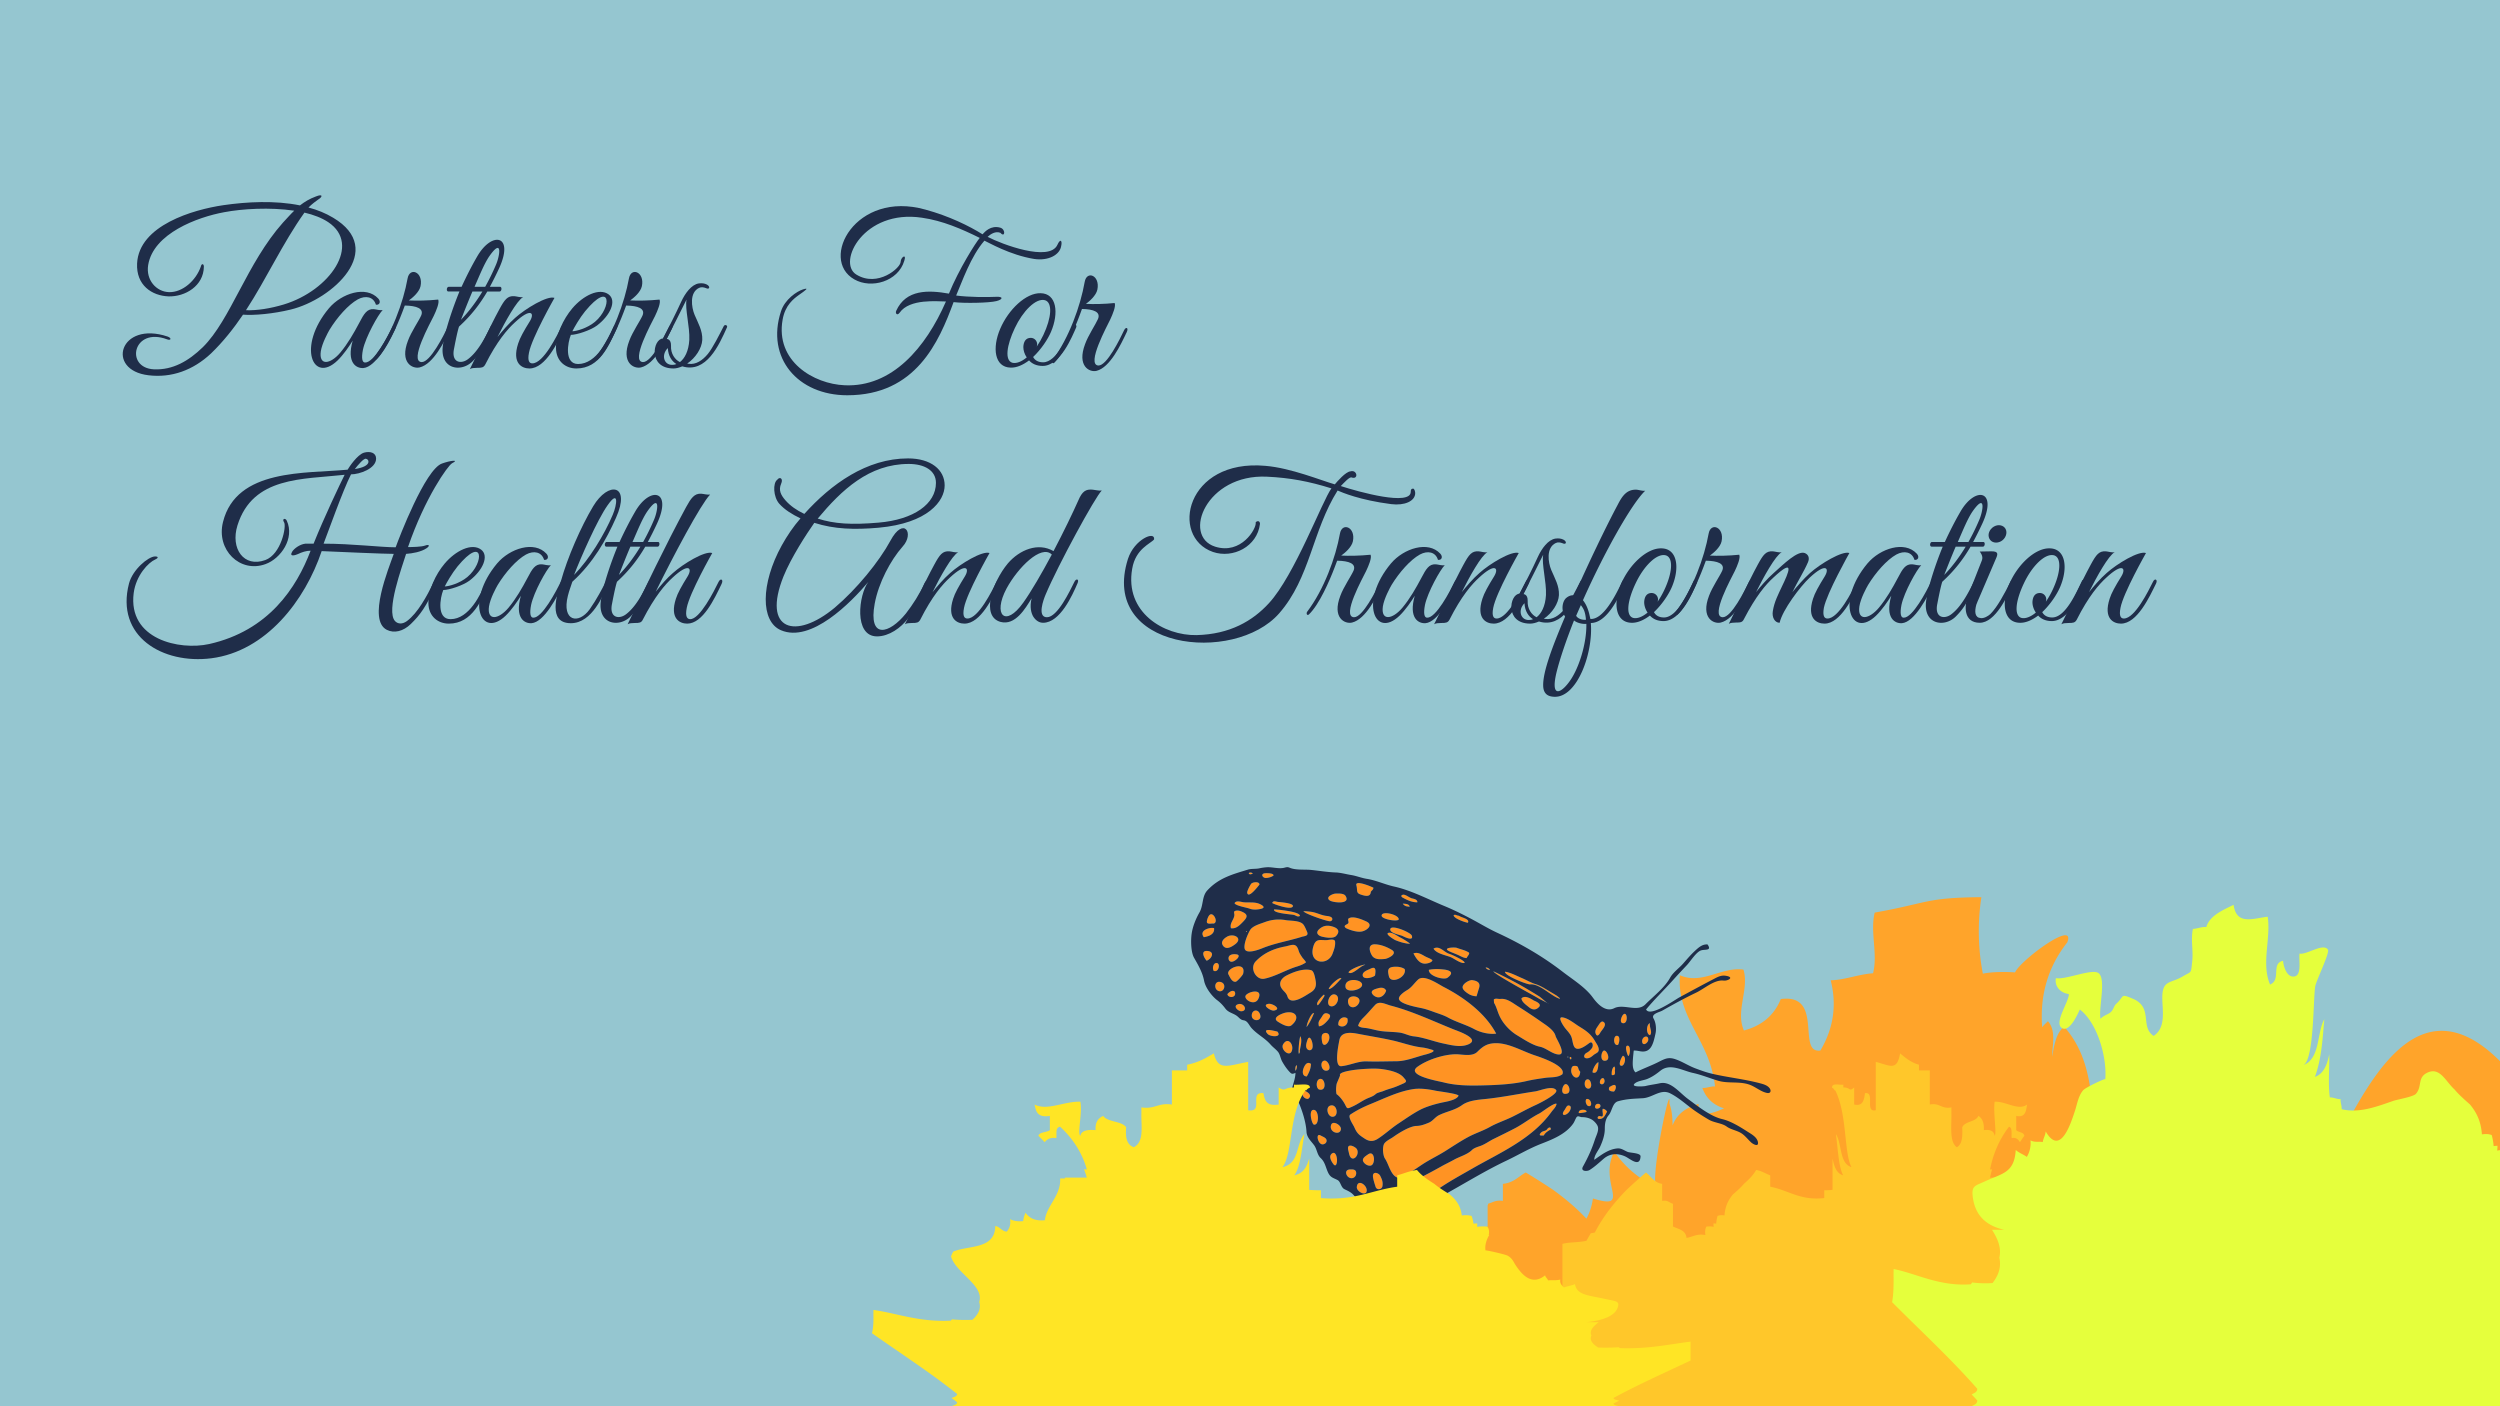 <svg xmlns="http://www.w3.org/2000/svg" width="640" height="360" viewBox="0 0 640 360"><path fill="#95C6D0" d="M0 0h640v360H0z"/><path fill="#FFA42A" d="M588.517 301.607c-2.13-3.243-21.317-29.342-28.166-24.313-35.798 26.291-17.174 2.241-31.903-14.434-2.251 1.605-2.577 5.15-3.136 7.646.09-2.855 1.12-6.693-1.057-9.084-.3.394-1.123.993-1.456 1.587-.634-8.279 1.51-15.534 6.424-21.76 2.313-6.032-12.023 4.602-13.381 7.694-2.256-.197-6.04-.17-8.232.323a57.699 57.699 0 0 1-.378-19.591c-14.444.124-13.474 1.487-27.313 3.949-1.216 5.053.854 10.484-.417 15.536-3.675.233-7.158 1.708-10.845 1.797 1.603 6.319.725 12.308-2.632 17.975-6.168.889 1.047-14.657-10.137-13.177-1.688 4.15-4.838 6.833-9.444 8.048-2.216-5.008 1.405-10.515-.117-15.586-5.613-.779-10.598 3.953-16.279 1.443-.816 11.162 7.803 16.74 8.997 28.482-.867-.135-2.361.493-3.241.359.942 2.636 2.79 4.38 5.546 5.236-4.534 2.101-6.703 1.731-6.51-1.105-3.425.936-5.643 2.762-6.661 5.465-.013-1.984-.181-3.91-.806-5.594.509-6.768-4.904 18.571-3.404 21.366-4.458-2.122-8.026-5.136-10.693-9.061-4.271 7.882 4.786 15.184-5.487 12.001-.291 2-.854 3.717-1.674 5.165-2.479-2.656-5.32-5.043-8.374-7.272-2.319-1.563-4.715-3.068-7.146-4.549-1.9 1.009-3 2.616-5.856 2.911v4.368c-1.953-.295-2.543.427-3.747.691a.837.837 0 0 1-.159.428v5.433c-1.313.453-2.89.708-3.895 1.392l-.61.02.021.546a1.938 1.938 0 0 0-.398.955c-2.262-.229-3.635-1.12-6.708-.739-.808 1.387-1.146 2.813-.952 3.952-.024-.146 5.063 1.004 5.66 1.337 1.27.709 1.538 1.702 2.133 2.556.17.244.379.544.618.861L378.087 360H640v-88.339c-30.951-30.987-43.883 41.52-51.483 29.946z"/><path fill="#1F2D49" d="M74.4 79.251c-4.464 1.089-9.309 1.523-12.193 1.306-2.396 3.538-5.063 6.914-8.166 9.908-4.627 4.354-10.179 6.313-16.004 5.606-11.105-1.306-7.403-14.044 4.899-9.907 1.143.436.762 1.09-.164.707-8.709-3.265-10.887 7.295-3.375 7.676 4.844.219 8.873-2.123 12.52-5.661 7.131-7.021 11.269-21.501 20.522-31.898 1.034-1.089 1.905-2.123 2.885-3.05-6.206-.925-13.337-.488-17.91.383-6.858 1.252-18.181 5.443-19.487 13.553-.599 3.811 2.068 6.805 5.334 6.914 3.429.109 6.913-2.939 8.166-6.587.164-.815.762-.708.762.056-.054 4.953-4.79 7.729-9.036 7.619-4.301-.163-8.329-2.884-8.057-8.437.49-9.744 14.317-13.771 22.101-14.916 6.042-.871 13.173-1.251 19.597.056 1.198-.927 2.449-1.688 4.083-2.287 1.742-.708 1.851 0 .544.816-.544.381-1.524 1.089-2.45 2.015 2.286.599 4.41 1.47 6.314 2.613C99.004 63.9 85.178 76.639 74.4 79.251zm3.538-24.823c-5.553 7.785-9.689 16.876-14.97 24.987 2.776.107 6.26-.437 9.69-1.471 11.812-3.592 19.923-15.351 11.376-21.066-1.633-1.089-3.755-1.905-6.096-2.45zM93.016 94.221c-1.797.108-4.355-1.307-2.722-7.022-.871 1.415-2.34 3.593-3.919 5.117-6.26 5.987-10.397-3.539-2.178-13.391 3.267-3.865 9.527-5.88 12.63-2.505.762.816.326 1.741-.599 1.58-.599-2.016-2.613-2.451-4.627-1.361C89.15 78 86.32 81.211 84.36 84.422c-.436.763-1.905 3.43-2.231 5.498-.545 3.811 2.45 3.375 5.008.327 1.905-2.286 3.43-4.954 4.845-7.621 1.198-2.286 1.959-3.594 3.701-3.484.708.055 1.524.381 2.287.218-1.143 1.144-4.355 6.859-5.063 10.18-.435 2.232-.163 3.266.545 3.266 2.286.109 5.878-6.805 7.021-9.145.49-.98 1.307-.653.762.435-1.633 3.321-4.954 9.852-8.219 10.125z"/><path fill="#1F2D49" d="M107.44 94.058c-1.852.435-5.172-1.197-2.995-6.859.817-2.23 2.776-5.063 3.375-6.424.762-1.796-1.143-2.504-4.191-2.558l-.653 1.742c-1.307 3.429-3.919 9.471-6.586 12.03-.436.381-.762-.218-.436-.708 4.3-5.662 7.294-13.881 8.383-19.978.544-3.048 4.083-1.688 3.321 1.959-.327 1.524-2.069 2.995-2.994 3.647 2.014.109 4.844.055 7.512-.218.381.762-.49 2.83-1.143 4.191-.816 1.688-6.369 11.649-3.103 11.813 2.232.055 5.607-6.75 6.75-9.09.489-.927 1.197-.544.653.544-1.579 3.268-4.355 9.038-7.893 9.909z"/><path fill="#1F2D49" d="M127.907 74.624h-3.157c-1.851 3.156-4.028 6.042-7.24 8.982-.49 1.415-1.252 5.553-1.252 5.553-.816 3.646 1.688 4.136 3.484 2.83 2.504-1.852 4.301-5.28 5.771-8.22.436-.98 1.252-.763.708.325-2.396 5.009-3.32 6.479-5.334 8.492-2.939 2.832-8.329 1.905-7.513-4.082.49-3.701 2.504-9.636 4.247-13.881h-2.831c-.599 0-.49-1.198.109-1.198h3.266c1.252-2.721 2.613-5.389 3.974-7.729 3.756-6.587 9.634-5.661 5.606 3.048a93.268 93.268 0 0 1-2.341 4.682h2.613c.543 0 .434 1.198-.11 1.198zm-6.968 0c-1.143 2.667-2.177 5.335-2.94 7.24 2.069-2.123 3.919-4.628 5.499-7.24h-2.559zm4.41-9.145c-1.307 1.85-2.504 4.844-3.866 7.946h2.723a57.598 57.598 0 0 0 2.721-5.553c1.034-2.285 1.797-7.13-1.578-2.393z"/><path fill="#1F2D49" d="M135.527 94.329c-1.905 0-4.519-1.306-2.885-6.368.435-1.415 1.469-3.267 2.994-5.716 1.307-2.123.327-3.594-3.865.327-1.851 1.686-4.518 4.735-7.566 10.778-.436.761-.926.815-2.069.815-.816.055-1.306 0-1.851.326 2.613-5.172 4.844-10.342 7.512-15.241 1.415-2.612 2.123-3.539 3.864-3.43.708.054 1.525.381 2.286.218-1.632.871-4.627 6.313-6.586 10.234 1.088-1.361 2.83-3.431 4.518-4.899 2.613-2.342 8.22-5.77 10.07-5.116 0 0-5.824 10.232-6.532 14.043-.436 2.232.163 2.723.871 2.723 2.831 0 6.315-7.131 7.458-9.417.436-.98 1.307-.6.762.488-1.633 3.323-4.789 10.235-8.981 10.235z"/><path fill="#1F2D49" d="M147.556 94.329c-2.722 0-5.171-1.796-5.226-5.226-.054-3.267 1.796-7.349 4.192-10.179 2.776-3.267 6.913-5.336 9.308-3.54 2.068 1.58.49 5.281-2.994 7.948-1.688 1.252-5.226 2.396-6.696 2.396-.816 1.96-1.742 7.458 1.851 7.458 4.791 0 7.73-6.423 8.982-9.309.435-.979 1.524-1.089.98.055-2.014 4.356-4.354 10.397-10.397 10.397zm2.232-14.642c-1.416 1.741-2.776 4.137-3.266 5.117.98 0 3.81-.763 5.77-2.396 4.464-3.757 4.191-10.832-2.504-2.721z"/><path fill="#1F2D49" d="M164.104 94.058c-1.852.435-5.172-1.197-2.995-6.859.817-2.23 2.776-5.063 3.375-6.424.763-1.796-1.143-2.504-4.191-2.558l-.653 1.742c-1.307 3.429-3.919 9.471-6.586 12.03-.436.381-.762-.218-.436-.708 4.3-5.662 7.295-13.881 8.383-19.978.544-3.048 4.083-1.688 3.32 1.959-.327 1.524-2.069 2.995-2.994 3.647 2.014.109 4.844.055 7.512-.218.381.762-.49 2.83-1.143 4.191-.816 1.688-6.369 11.649-3.103 11.813 2.232.055 5.607-6.75 6.75-9.09.489-.927 1.197-.544.653.544-1.579 3.268-4.355 9.038-7.892 9.909z"/><path fill="#1F2D49" d="M174.663 93.785c-.762.326-1.524.544-2.231.544-6.587 0-5.334-7.565-2.722-7.676 1.469-2.775 3.266-6.313 4.681-9.417.98-2.122 2.613-4.408 4.519-4.682.816-.107 1.47 0 2.014.273.98.49.762 1.415-.217.925-.544-.218-1.198-.327-1.742-.054-2.504 1.197-1.96 4.952-1.143 6.912.871 2.068 2.068 4.029 1.959 6.423-.108 2.125-1.742 4.628-3.864 6.043l.38.054c1.851.273 3.539-.87 4.899-2.503 1.252-1.524 2.939-4.899 4.083-7.131.272-.545 1.089-.218.817.326-2.016 4.52-5.282 11.815-11.433 9.963zm-3.702-4.681c-1.742 1.742-1.034 4.301 1.088 4.301.382 0 .762-.054 1.089-.218-1.142-.708-2.068-2.015-2.177-4.083zm4.791-12.412c-1.47 2.939-3.811 7.676-5.117 10.071 0 0 1.198-.055 1.143 1.741-.109 2.069 1.034 3.592 2.287 4.191 1.197-.925 2.231-2.776 2.395-5.662.163-3.427-1.144-7.891-.708-10.341zM264.752 66.295c-6.316-1.034-11.703-4.245-12.738-4.682-3.484 3.974-5.717 10.507-7.24 14.045 3.32.437 8.002.437 10.234.326 1.85-.109 1.797.654.107 1.089-1.904.49-8.219.6-10.996.272-3.756 10.179-9.635 23.843-27.217 23.843-12.683 0-20.849-9.58-16.983-21.447.979-3.103 4.082-5.172 5.66-5.662 1.742-.544.599.273-1.033 1.416-1.361.979-3.539 2.612-4.192 6.313-1.905 10.671 7.948 16.494 15.896 16.821 12.085.544 20.739-9.581 25.911-21.447-2.068 0-9.308-.817-11.867 2.884-.653.871-1.143.11-.871-.488 2.504-5.553 8.274-5.335 13.5-4.41 2.558-6.26 6.859-13.064 7.894-14.263-4.627-2.286-9.472-4.408-14.806-5.17-14.862-2.232-21.775 11.431-16.821 14.533 5.498 3.431 11.432-1.741 11.377-3.267.055-1.196 1.579-2.176.925-.217-1.578 5.279-8.438 7.24-12.792 4.735-9.037-5.116.327-22.916 18.235-17.854 5.988 1.632 11.214 4.191 14.589 6.313.6-.653 2.123-2.396 4.572-1.688 1.416.436 1.197 2.668 0 1.307-1.252-.49-2.504.327-3.266 1.035 3.646 1.905 15.785 6.478 17.854 2.068.764-1.742 1.307-1.09.98.271-.326 2.235-3.211 3.868-6.912 3.324zM266.926 93.677c-1.633 0-2.777-.6-3.484-1.416-1.523 1.144-3.156 1.905-4.736 1.851-4.137-.109-4.734-5.063-2.666-9.907 2.123-5.008 6.641-9.254 10.342-9.145 4.137.055 4.736 5.063 2.668 9.908-.816 1.903-2.504 4.462-4.572 6.422.436.816 1.252 1.361 2.559 1.361 3.482 0 6.314-6.751 7.621-9.363.271-.545 1.197-.325.816.49-.927 2.068-3.976 9.799-8.548 9.799zm-7.131-9.69c-2.123 4.464-2.613 8.273-.652 8.873 1.033.271 2.395-.273 3.701-1.361-.6-.871-.871-1.852-.871-2.667.055-1.253.543-2.342 1.904-2.342.926 0 1.633.764 1.633 1.634 0 .218-.055.381-.109.599.6-.871 1.199-1.905 1.689-2.939 2.121-4.463 2.395-8.329.436-8.928-2.342-.654-5.717 2.831-7.731 7.131zM104.448 140.053c1.089 0 3.484-.056 4.354-.381 1.035-.383 1.361 0 .437.652-1.416.979-3.702 1.36-5.281 1.47-.979 3.212-5.226 14.59-2.831 17.201.708.763 1.852.872 3.048 0 2.776-2.067 5.063-6.314 6.805-9.853.598-1.197 1.415-.925.816.381-2.831 5.987-4.191 7.839-6.641 10.234-1.905 1.852-4.246 2.449-6.151 1.469-4.954-2.557.49-15.677 1.797-19.433-2.451 0-13.5-.49-18.454-.707-4.246 12.628-14.208 25.639-28.252 27.435-12.411 1.578-24.604-5.553-21.067-19.161.926-3.538 4.9-6.858 6.642-6.912 1.143 0 .653.544.109.762-1.796.761-4.954 4.081-5.553 8.6-1.523 11.867 11.704 14.753 19.325 13.064 15.242-3.429 22.373-14.426 25.966-23.896-1.143 0-2.231.381-3.266.871-.599.272-2.287.816-1.47-.599.49-.816 1.959-1.905 3.375-2.068h2.123c2.722-6.805 6.804-15.351 7.947-17.637-10.669 1.196-23.516.381-27.436 12.955-1.851 5.934 1.633 10.886 7.131 8.873 4.028-1.471 5.498-8.656 4.79-9.69-.599-.871.327-1.197.708-.381 2.069 4.519-1.523 9.69-5.443 11.105-6.532 2.395-12.684-3.647-10.887-10.778 3.429-13.772 21.284-12.356 31.899-13.392.381-.653 2.45-3.811 4.191-4.354 1.579-.437 3.103 0 3.103 1.524 0 2.558-4.246 4.028-6.423 4.028-2.069 4.028-6.097 15.404-7.022 17.746 7.294 0 14.643.925 18.454.925.817-2.286 7.566-19.979 11.867-21.447 2.124-.762 4.573-1.089 2.559-.054-1.035.544-6.915 8.764-11.269 21.448zm-13.609-19.979c4.627-.708 3.539-2.613 2.885-2.613-.544-.273-2.123 1.633-2.885 2.613z"/><path fill="#1F2D49" d="M114.896 159.648c-2.722 0-5.171-1.796-5.226-5.226-.054-3.266 1.796-7.349 4.191-10.179 2.776-3.267 6.914-5.336 9.309-3.538 2.068 1.578.49 5.279-2.994 7.946-1.688 1.252-5.226 2.396-6.696 2.396-.816 1.96-1.742 7.458 1.851 7.458 4.791 0 7.73-6.423 8.982-9.309.436-.979 1.524-1.089.98.055-2.013 4.356-4.354 10.397-10.397 10.397zm2.232-14.642c-1.416 1.741-2.776 4.137-3.267 5.117.98 0 3.811-.763 5.771-2.396 4.464-3.756 4.192-10.831-2.504-2.721z"/><path fill="#1F2D49" d="M136.071 159.54c-1.797.108-4.355-1.307-2.723-7.022-.871 1.415-2.34 3.593-3.918 5.117-6.26 5.987-10.397-3.539-2.178-13.391 3.267-3.865 9.527-5.88 12.63-2.505.761.816.326 1.741-.599 1.578-.599-2.014-2.613-2.449-4.627-1.359-2.45 1.359-5.28 4.572-7.24 7.783-.436.763-1.905 3.43-2.231 5.498-.545 3.811 2.449 3.375 5.008.327 1.905-2.286 3.43-4.954 4.845-7.621 1.198-2.286 1.959-3.594 3.701-3.484.708.055 1.525.381 2.287.218-1.143 1.144-4.355 6.859-5.063 10.18-.435 2.232-.163 3.267.545 3.267 2.286.108 5.879-6.806 7.022-9.146.49-.98 1.306-.653.762.437-1.635 3.319-4.956 9.851-8.221 10.123z"/><path fill="#1F2D49" d="M146.521 148.926c-.272.925-.816 2.231-1.143 3.592-1.633 6.532 2.722 7.458 5.606 3.43 1.797-2.559 3.32-5.499 4.028-6.914.49-.925 1.308-.815.817.273-1.361 2.884-4.191 10.233-9.689 10.233-6.097 0-3.484-7.457-2.559-10.724 1.688-6.097 5.117-13.936 8.274-19.216 3.865-6.478 9.744-5.716 5.825 2.994-2.504 5.607-5.824 11.486-11.159 16.332zm9.037-19.598c-2.667 3.757-6.914 13.501-8.601 17.855 3.864-3.92 7.784-10.344 9.907-15.406 1.089-2.503 1.633-6.64-1.306-2.449z"/><path fill="#1F2D49" d="M168.349 139.943h-3.157c-1.851 3.156-4.028 6.042-7.24 8.982-.49 1.415-1.252 5.553-1.252 5.553-.816 3.646 1.688 4.136 3.484 2.83 2.504-1.852 4.301-5.281 5.771-8.22.436-.98 1.251-.763.708.327-2.396 5.007-3.321 6.478-5.334 8.49-2.94 2.83-8.329 1.905-7.513-4.082.49-3.701 2.504-9.635 4.246-13.881h-2.83c-.599 0-.49-1.198.108-1.198h3.266c1.253-2.721 2.613-5.389 3.974-7.729 3.756-6.587 9.635-5.662 5.607 3.048a92.423 92.423 0 0 1-2.341 4.682h2.613c.543 0 .434 1.198-.11 1.198zm-6.968 0c-1.143 2.666-2.177 5.335-2.939 7.24 2.069-2.124 3.919-4.628 5.499-7.24h-2.56zm4.41-9.144c-1.307 1.85-2.504 4.844-3.865 7.946h2.722a57.847 57.847 0 0 0 2.722-5.553c1.033-2.286 1.796-7.13-1.579-2.393z"/><path fill="#1F2D49" d="M175.915 159.648c-1.905 0-4.518-1.306-2.885-6.368.435-1.415 1.47-3.267 2.994-5.716 1.306-2.123.327-3.594-3.865.326-1.851 1.687-4.518 4.736-7.622 10.779-.38.761-.871.815-2.014.815-.816.055-1.307 0-1.851.326 4.409-9.145 9.689-20.249 14.97-29.993 1.251-2.286 2.123-3.538 3.865-3.43.708.055 1.524.326 2.287.219-2.396 2.449-9.472 15.785-13.936 24.875 1.469-1.85 2.939-3.537 4.409-4.789 2.613-2.342 8.22-5.77 10.071-5.118 0 0-5.824 10.234-6.532 14.045-.435 2.232.109 2.83.816 2.886 2.504.164 6.206-7.24 7.349-9.58.49-.98 1.307-.6.762.544-1.796 3.756-4.791 10.179-8.818 10.179zM224.904 135.098c-6.151.545-11.323.383-16.44-1.251-1.959 2.776-5.933 8.873-7.893 13.718-5.552 13.881 3.103 16.331 13.119 8.002 5.607-4.735 11.377-11.813 14.262-17.148 3.375-6.313 6.26-1.905 3.103 1.525-3.048 3.43-6.151 9.254-7.131 14.589-1.688 9.199 3.702 7.839 8.002 2.503 1.687-2.177 3.537-5.008 4.735-7.729.49-1.035 1.524-1.089.926.217-.979 2.179-3.048 6.043-5.063 8.71-1.851 2.503-4.954 4.682-8.002 4.682-6.043 0-4.682-10.725-2.232-13.936-4.464 5.279-14.643 15.678-22.373 12.356-5.226-2.231-5.226-11.866.218-21.72 1.36-2.449 2.939-4.79 4.791-6.912-2.177-1.034-4.083-2.232-5.444-3.757-1.524-1.742-1.688-5.279-.49-6.15.653-.871 1.579-.273.98 1.034-.708 1.633-.109 2.884 1.143 4.299 1.198 1.361 2.83 2.505 4.79 3.431 6.859-7.622 15.95-14.209 26.564-14.209 5.825 0 9.363 2.886 9.363 6.914.001 3.973-4.245 9.69-16.928 10.832zm7.73-16.329c-10.18 0-17.202 6.695-23.299 13.989 4.246 1.361 8.656 1.633 15.569 1.034 9.036-.763 14.698-4.791 14.698-10.18 0-3.211-2.994-4.843-6.968-4.843z"/><path fill="#1F2D49" d="M246.893 159.648c-1.904 0-4.517-1.306-2.884-6.368.435-1.415 1.468-3.267 2.994-5.716 1.307-2.123.326-3.594-3.865.326-1.852 1.687-4.518 4.736-7.566 10.779-.436.761-.925.815-2.068.815-.816.055-1.307 0-1.851.326 2.613-5.17 4.845-10.342 7.512-15.241 1.415-2.612 2.122-3.539 3.864-3.43.708.054 1.525.381 2.287.218-1.632.871-4.626 6.315-6.586 10.234 1.089-1.361 2.831-3.431 4.519-4.899 2.613-2.342 8.218-5.77 10.07-5.118 0 0-5.824 10.234-6.533 14.045-.436 2.232.164 2.723.871 2.723 2.832 0 6.316-7.131 7.459-9.417.436-.98 1.307-.6.762.49-1.636 3.321-4.794 10.233-8.985 10.233z"/><path fill="#1F2D49" d="M267.686 152.19c-.543 1.253-2.23 5.825.328 5.825 2.721 0 5.879-6.75 7.021-9.036.436-.98 1.307-.762.816.327-1.307 3.047-4.465 10.124-8.818 10.124-.871 0-1.742-.436-2.449-1.469-.6-.927-1.035-2.559-.49-4.791-1.633 2.667-4.191 7.021-7.947 6.043-5.117-1.415-2.123-10.181 1.852-14.97 3.047-3.538 7.783-5.443 11.703-3.157 2.611-4.954 5.008-9.963 6.314-12.901 1.033-2.449 1.959-2.995 3.701-2.832.707.056 1.523.327 2.34.22-1.633 1.523-11.213 19.106-14.371 26.617zm-10.016-1.523c-3.592 6.749-.326 10.125 4.301 3.592 2.014-2.83 4.736-7.512 7.295-12.301-2.723-2.669-8.711 3.374-11.596 8.709zM356.141 129.057c-8.057-1.034-12.574-2.995-13.717-3.483-6.533 10.396-6.969 22.317-14.971 31.462-11.539 13.12-46.051 9.31-38.703-13.936 1.633-5.062 7.021-7.294 6.695-5.008-.869 1.09-4.736 2.342-5.605 7.514-1.961 11.158 8.109 17.146 16.492 16.982 8.547-.217 14.371-3.647 18.508-8.165 6.588-7.132 13.719-26.347 16.006-29.395-5.717-1.797-10.67-2.722-16.496-2.995-15.566-.761-21.826 15.189-13.281 17.91 6.695 2.122 10.615-4.627 10.396-6.151v-.109c.545-.49 1.09-.271 1.09.437-.707 5.824-6.914 8.927-12.029 7.185-11.105-3.864-6.969-23.896 13.445-22.047 6.531.546 14.262 3.757 17.744 4.737.49-.6 2.832-3.322 4.029-3.322h-.055c1.742-.544 2.178 2.125.381 1.58-.49-.382-2.123 1.47-2.83 2.177 4.682 1.524 17.908 5.172 17.908 1.47 0-.489.109-.815.6-.815.381 0 .545.87.545 1.142 0 2.067-2.723 3.264-6.152 2.83z"/><path fill="#1F2D49" d="M346.123 159.377c-1.852.435-5.172-1.197-2.994-6.859.816-2.232 2.775-5.063 3.375-6.424.762-1.796-1.143-2.504-4.191-2.558l-.654 1.742c-1.307 3.429-3.918 9.471-6.586 12.03-.436.381-.762-.218-.436-.708 4.301-5.662 7.295-13.881 8.383-19.978.545-3.048 4.084-1.688 3.32 1.959-.326 1.524-2.068 2.993-2.992 3.647 2.014.109 4.844.055 7.512-.218.381.762-.49 2.83-1.145 4.191-.816 1.688-6.367 11.649-3.102 11.813 2.23.055 5.607-6.75 6.75-9.09.488-.927 1.197-.545.652.544-1.577 3.268-4.355 9.038-7.892 9.909z"/><path fill="#1F2D49" d="M364.902 159.54c-1.797.108-4.354-1.307-2.723-7.022-.871 1.415-2.34 3.593-3.918 5.117-6.26 5.987-10.396-3.539-2.178-13.391 3.266-3.865 9.527-5.88 12.629-2.505.762.816.326 1.741-.598 1.578-.6-2.014-2.613-2.449-4.627-1.359-2.451 1.359-5.281 4.572-7.24 7.783-.436.763-1.906 3.43-2.232 5.498-.545 3.811 2.449 3.375 5.008.327 1.906-2.286 3.43-4.954 4.846-7.621 1.197-2.286 1.959-3.594 3.701-3.484.707.055 1.523.381 2.287.218-1.145 1.144-4.355 6.859-5.064 10.18-.434 2.232-.162 3.267.545 3.267 2.287.108 5.879-6.806 7.021-9.146.49-.98 1.307-.653.764.437-1.635 3.319-4.955 9.851-8.221 10.123z"/><path fill="#1F2D49" d="M382.375 159.648c-1.904 0-4.518-1.306-2.885-6.368.436-1.415 1.469-3.267 2.994-5.716 1.307-2.123.326-3.594-3.865.326-1.852 1.687-4.518 4.736-7.566 10.779-.436.761-.926.815-2.068.815-.816.055-1.307 0-1.852.326 2.613-5.17 4.846-10.342 7.512-15.241 1.416-2.612 2.123-3.539 3.865-3.43.707.054 1.525.381 2.287.218-1.633.871-4.627 6.315-6.588 10.234 1.09-1.361 2.832-3.431 4.52-4.899 2.613-2.342 8.219-5.77 10.07-5.118 0 0-5.824 10.234-6.533 14.045-.436 2.232.164 2.723.871 2.723 2.832 0 6.314-7.131 7.459-9.417.434-.98 1.305-.6.762.49-1.633 3.321-4.792 10.233-8.983 10.233z"/><path fill="#1F2D49" d="M393.969 159.104c-.762.326-1.523.544-2.232.544-6.586 0-5.334-7.565-2.721-7.676 1.469-2.775 3.266-6.313 4.682-9.417.979-2.122 2.611-4.408 4.518-4.682.816-.107 1.469 0 2.014.273.98.49.762 1.415-.217.925-.545-.218-1.199-.327-1.742-.054-2.504 1.197-1.961 4.952-1.143 6.913.871 2.067 2.066 4.028 1.959 6.422-.109 2.125-1.742 4.628-3.865 6.043l.381.054c1.852.273 3.539-.87 4.898-2.503 1.254-1.524 2.939-4.899 4.084-7.131.271-.545 1.088-.218.816.326-2.016 4.52-5.282 11.815-11.432 9.963zm-3.701-4.681c-1.742 1.741-1.035 4.301 1.088 4.301.381 0 .762-.054 1.09-.218-1.145-.707-2.071-2.015-2.178-4.083zm4.789-12.411c-1.469 2.939-3.811 7.676-5.117 10.071 0 0 1.199-.056 1.145 1.741-.109 2.069 1.033 3.592 2.287 4.191 1.195-.925 2.23-2.776 2.395-5.662.161-3.427-1.146-7.892-.71-10.341z"/><path fill="#1F2D49" d="M405.236 153.661c.707.871 1.359 2.177 1.742 4.082l.162.707c3.268.22 6.369-5.823 8.166-9.634.381-.708 1.197-.436.816.381-2.014 4.571-5.008 10.288-8.873 10.288.652 7.621-3.484 19.161-9.363 18.89-1.523-.056-2.775-.653-2.83-2.83-.109-3.54 2.395-10.127 5.607-17.692-1.145-1.742-.654-4.084.381-4.845.545-.436 1.252-.708 1.959-.599 3.92-8.819 8.166-17.638 11.16-23.244 1.197-2.341 2.34-3.812 4.627-3.812.652 0 1.578.383 2.395.273-3.429 3.212-10.505 15.788-15.949 28.035zm-2.287 5.172c-1.904 4.789-3.646 9.852-4.518 13.445-1.469 6.313 1.033 5.279 3.158 2.449 2.666-3.483 4.627-10.181 4.518-15.023-1.089.108-2.449-.273-3.158-.871zm2.559-2.613a5.922 5.922 0 0 0-.816-1.307l-1.197 2.722c.326.599 1.197 1.035 2.178 1.035h.326c-.056-.927-.218-1.742-.491-2.45z"/><path fill="#1F2D49" d="M425.867 158.995c-1.635 0-2.777-.599-3.484-1.415-1.525 1.144-3.156 1.905-4.736 1.851-4.137-.109-4.736-5.063-2.668-9.907 2.123-5.008 6.643-9.254 10.344-9.145 4.137.055 4.736 5.063 2.666 9.906-.814 1.905-2.504 4.464-4.57 6.424.434.816 1.25 1.361 2.557 1.361 3.484 0 6.316-6.751 7.621-9.363.273-.545 1.197-.326.816.49-.927 2.069-3.974 9.798-8.546 9.798zm-7.131-9.688c-2.123 4.462-2.613 8.273-.654 8.873 1.033.271 2.395-.273 3.701-1.361-.598-.871-.871-1.852-.871-2.667.055-1.252.545-2.342 1.906-2.342a1.64 1.64 0 0 1 1.633 1.634c0 .218-.055.381-.109.599.6-.871 1.197-1.905 1.688-2.939 2.123-4.463 2.395-8.329.436-8.928-2.341-.655-5.716 2.83-7.73 7.131z"/><path fill="#1F2D49" d="M440.508 159.377c-1.85.435-5.17-1.197-2.994-6.859.818-2.232 2.777-5.063 3.375-6.424.764-1.796-1.143-2.504-4.191-2.558l-.652 1.742c-1.307 3.429-3.92 9.471-6.586 12.03-.436.381-.764-.218-.436-.708 4.299-5.662 7.293-13.881 8.383-19.978.543-3.048 4.082-1.688 3.32 1.959-.328 1.524-2.068 2.993-2.994 3.647 2.014.109 4.844.055 7.512-.218.381.762-.49 2.83-1.143 4.191-.816 1.688-6.369 11.649-3.104 11.813 2.232.055 5.607-6.75 6.75-9.09.49-.927 1.197-.545.654.544-1.58 3.268-4.355 9.038-7.894 9.909z"/><path fill="#1F2D49" d="M467.072 159.648c-1.961 0-4.574-1.306-2.939-6.368.436-1.415 1.469-3.267 2.994-5.716 1.305-2.123.326-3.594-3.865.326-2.342 2.177-6.967 8.273-7.676 11.54-1.252 0-2.014-1.415-1.742-2.993.381-2.396 1.361-4.191 2.287-6.206 1.795-3.701 3.537-7.676-2.178-2.341-1.85 1.687-4.41 4.627-7.512 10.615-.381.815-.871.871-2.07.871-.76.054-1.25 0-1.795.327 2.613-5.172 4.736-10.234 7.402-15.134 1.416-2.612 2.125-3.539 3.865-3.43.709.054 1.523.381 2.287.218-1.635.871-4.627 6.315-6.588 10.234 1.09-1.361 2.83-3.431 4.52-4.899 2.613-2.342 6.096-5.77 7.945-5.118.98.383 1.309 1.308.818 2.396-.98 2.286-2.668 4.955-3.975 7.622 1.09-1.361 2.885-3.431 4.518-4.899 2.613-2.342 8.275-5.77 10.072-5.118 0 0-5.771 10.234-6.533 14.045-.381 2.232.219 2.723.926 2.723 2.83 0 6.314-6.914 7.457-9.417.436-.98 1.307-.6.762.49-1.63 3.32-4.843 10.232-8.98 10.232z"/><path fill="#1F2D49" d="M486.885 159.54c-1.797.108-4.355-1.307-2.721-7.022-.871 1.415-2.342 3.593-3.92 5.117-6.262 5.987-10.396-3.539-2.178-13.391 3.266-3.865 9.525-5.88 12.629-2.505.762.816.326 1.741-.598 1.578-.6-2.014-2.613-2.449-4.629-1.359-2.449 1.359-5.279 4.572-7.238 7.783-.438.763-1.906 3.43-2.232 5.498-.545 3.811 2.449 3.375 5.008.327 1.906-2.286 3.43-4.954 4.844-7.621 1.197-2.286 1.961-3.594 3.703-3.484.707.055 1.523.381 2.285.218-1.143 1.144-4.354 6.859-5.063 10.18-.436 2.232-.162 3.267.545 3.267 2.287.108 5.879-6.806 7.021-9.146.49-.98 1.307-.653.764.437-1.634 3.319-4.955 9.851-8.22 10.123z"/><path fill="#1F2D49" d="M507.623 139.943h-3.156c-1.852 3.156-4.027 6.042-7.24 8.982-.488 1.415-1.252 5.553-1.252 5.553-.816 3.646 1.688 4.136 3.484 2.83 2.504-1.852 4.301-5.281 5.77-8.22.436-.98 1.252-.763.707.327-2.395 5.007-3.32 6.478-5.334 8.49-2.939 2.83-8.328 1.905-7.512-4.082.49-3.701 2.504-9.635 4.246-13.881h-2.83c-.6 0-.49-1.198.107-1.198h3.268c1.25-2.721 2.611-5.389 3.973-7.729 3.758-6.587 9.635-5.662 5.607 3.048a94.123 94.123 0 0 1-2.34 4.682h2.613c.543 0 .434 1.198-.111 1.198zm-6.967 0c-1.145 2.666-2.176 5.335-2.939 7.24 2.068-2.124 3.92-4.628 5.498-7.24h-2.559zm4.408-9.144c-1.305 1.85-2.502 4.844-3.863 7.946h2.721a57.394 57.394 0 0 0 2.723-5.553c1.033-2.286 1.796-7.13-1.581-2.393z"/><path fill="#1F2D49" d="M507.078 158.233c.816.109 1.852-.49 2.451-1.034 1.797-1.796 3.592-5.172 5.117-8.22.434-.98 1.197-.599.707.49-1.416 3.048-4.518 9.961-8.547 9.961-4.084 0-4.084-4.245-2.939-7.077l3.484-8.873c.436-1.032-.328-2.013-.545-2.286l2.994-.054c1.742 0 1.742.599 1.145 1.905l-4.355 10.179s-.545 1.198-.654 1.579c-.491 1.798-.381 3.322 1.142 3.43zm3.92-19.325c-1.252 0-2.068-.979-1.904-2.231.217-1.252 1.414-2.23 2.611-2.23 1.252 0 2.123.979 1.906 2.23-.216 1.253-1.361 2.231-2.613 2.231z"/><path fill="#1F2D49" d="M525.26 158.995c-1.633 0-2.775-.599-3.484-1.415-1.523 1.144-3.156 1.905-4.736 1.851-4.137-.109-4.734-5.063-2.666-9.907 2.123-5.008 6.641-9.254 10.342-9.145 4.137.055 4.736 5.063 2.668 9.906-.816 1.905-2.504 4.464-4.572 6.424.436.816 1.252 1.361 2.559 1.361 3.482 0 6.314-6.751 7.621-9.363.271-.545 1.197-.326.814.49-.925 2.069-3.974 9.798-8.546 9.798zm-7.131-9.688c-2.123 4.462-2.611 8.273-.652 8.873 1.033.271 2.393-.273 3.701-1.361-.6-.871-.871-1.852-.871-2.667.053-1.252.543-2.342 1.904-2.342.926 0 1.633.763 1.633 1.634 0 .218-.055.381-.107.599a21.81 21.81 0 0 0 1.686-2.939c2.125-4.463 2.396-8.329.438-8.928-2.343-.655-5.718 2.83-7.732 7.131z"/><path fill="#1F2D49" d="M542.949 159.648c-1.904 0-4.518-1.306-2.883-6.368.434-1.415 1.469-3.267 2.992-5.716 1.307-2.123.328-3.594-3.863.326-1.852 1.687-4.52 4.736-7.568 10.779-.434.761-.924.815-2.068.815-.816.055-1.307 0-1.85.326 2.613-5.17 4.844-10.342 7.512-15.241 1.414-2.612 2.123-3.539 3.865-3.43.707.054 1.523.381 2.285.218-1.633.871-4.627 6.315-6.586 10.234 1.09-1.361 2.83-3.431 4.518-4.899 2.613-2.342 8.221-5.77 10.07-5.118 0 0-5.824 10.234-6.531 14.045-.436 2.232.164 2.723.871 2.723 2.83 0 6.314-7.131 7.457-9.417.436-.98 1.307-.6.762.49-1.633 3.321-4.791 10.233-8.983 10.233zM280.715 94.937c-1.813.436-5.063-1.198-2.932-6.857.801-2.233 2.719-5.063 3.305-6.425.746-1.796-1.119-2.503-4.104-2.559l-.639 1.743c-1.279 3.429-3.838 9.471-6.449 12.03-.426.379-.746-.219-.426-.708 4.209-5.662 7.141-13.881 8.207-19.978.531-3.05 3.996-1.688 3.25 1.959-.32 1.524-2.025 2.993-2.932 3.647 1.973.107 4.744.054 7.354-.218.373.762-.479 2.829-1.117 4.191-.801 1.687-6.236 11.649-3.039 11.813 2.186.055 5.49-6.75 6.607-9.092.48-.925 1.174-.544.641.546-1.545 3.268-4.263 9.037-7.726 9.908z"/><path fill="#FF9323" d="M370.851 243.438c.941.496 1.915.762 2.866 1.254.557.283 1.12.552 1.742.582.116-.427.984-1.171.519-1.461-.955-.594-1.999-.763-3.003-1.155-.616-.242-3.694-.051-2.124.78zM375.789 236.227c.536-1.044-1.71-1.295-2.316-1.806-.441.044-.909-.431-1.339-.143-.044.864 3.071 1.904 3.655 1.949zM316.161 241.763c2.18-1.598-.381-2.949-2.051-1.968-.767.45-1.772 1.301-.985 2.342.835 1.105 2.173.258 3.036-.374zM364.921 246.7c.42-.021 1.737-.29 1.773-.904-.562-.463-1.266-.631-1.881-.978-.921-.518-1.901-1.169-2.975-.734.725 1.321 1.542 2.689 3.083 2.616zM371.533 245.1c.809.363 2.565 1.707 3.423 1.378.035-.607-3.438-2.157-3.97-2.312-1.27-.373-2.534-2.241-4.006-1.314.762 1.337 3.341 1.701 4.553 2.248zM359.091 229.792c1.271.705 2.343 1.194 3.754 1.211.04-.857-1.067-.9-1.554-1.078-.604-.227-1.122-.677-1.743-.854-.571-.165-1.232.293-.457.721zM358.082 235.295c-.114-1.221-4.378-2.209-4.392-.895-.009.994 4.465 1.686 4.392.895zM370.559 250.302c1.848-1.354.59-1.936-.936-2.108-1.26-.143-2.575-.171-3.831.078-.156 1.594 3.842 2.708 4.767 2.03zM381.419 248.35c-.123-.44-.709-.697-1.091-.682.172.42.613.569 1.091.682zM355.563 249.959c.514 2.059 4.646.223 4.041-1.877-.831-.585-2.036-.678-2.986-.56-1.43.172-1.409 1.01-1.055 2.437zM383.025 264.61c-2.817-5.361-8.486-9.411-13.428-11.945-1.41-.723-5.034-3.315-6.568-1.896-1.013.939-1.646 2.021-2.845 2.719-.562.325-2.071 1.313-2.062 2.153.018 1.425 4.882 2.243 5.953 2.481 1.065.232 2.241.673 3.269 1.04 1.049.371 2.326.771 3.313 1.316 2.131 1.176 4.588 1.821 6.776 2.991 1.624.87 3.804 1.377 5.592 1.141zM357.165 240.66c1.176.488 2.433.869 3.691.958.466.028-1.816-1.346-2.12-1.486-.865-.398-2.2-1.509-3.198-1.344-1.238.206 1.416 1.787 1.627 1.872zM391.699 252.008c2.441-.229 5.185 2.833 7.445 3.64.715.191-.559-.699-.733-.833-.603-.376-1.218-.729-1.826-1.096-1.057-.631-2.258-1.402-3.417-1.762-1.355-.418-2.418-1.098-3.728-1.643-1.186-.493-2.921-1.431-4.166-1.548-.113 1.027 5.713 3.307 6.425 3.242zM394.013 257.764c.736-.816-.965-1.451-1.366-1.643-.841-.512-2.227-1.395-3.146-.56.015.933 1.229 1.72 1.805 2.206.936.793 1.86.937 2.707-.003zM393.708 255.506c.812.49 1.692.83 2.492 1.342-.563-.441-1.791-1.544-2.132-1.755a138.598 138.598 0 0 0-3.471-2.104c-2.7-1.588-5.479-2.995-8.28-4.34-.125.581 10.232 6.156 11.391 6.857zM324.021 224.764c.694-.014 1.383-.198 1.986-.607.177-.71-2.085-.665-2.391-.577-.973.285-.266 1.2.405 1.184zM326.188 232.805c-.494.994 4.478 1.275 5.035 1.414.547.135.943.62 1.547.277.245-1.142-6.116-1.709-6.582-1.691zM320.702 223.651c-.106-.299-.843-.399-1.017-.124.148.487.706.26 1.017.124zM330.981 231.983c.209-.836-3.52-1.043-3.869-1.099-.44-.064-1.204-.433-1.419.285.359.301 5.045 1.972 5.288.814zM354.529 245.494c.786-.074 3.386-1.341 1.793-2.31-1.28-.779-2.793-1.381-4.26-1.442-1.807-.077-1.618 1.48-.92 2.748.697 1.266 2.214 1.115 3.387 1.004zM319.879 232.612c.89.356 2.108.274 3.019.03 1.362-.364-.042-1.099-.635-1.317-1.283-.475-2.617-.205-3.943-.353-.608-.068-1.844-.552-2.276.234.231.678 3.153 1.133 3.835 1.406zM322.418 226.47c.057-.89-1.789-.7-2.144-.191-.26.37-1.086 1.845-.992 2.295.336 1.622 2.881-1.831 3.136-2.104zM318.007 236.196c1.063-1.077 1.805-1.919.137-2.71-.523-.249-1.122-.478-1.707-.36-.892.182-.328.626-.465 1.352-.206 1.098-1.221 1.946-.857 3.15 1.205.185 2.037-.564 2.892-1.432zM340.393 230.508c.82.603 5.533 1.108 4.062-1.168-.456-.706-1.882-.595-2.545-.586-.633.008-2.721.867-1.517 1.754zM344.83 237.729c1.05.453 2.618.96 3.765.744 1.349-.255 3.093-1.689 1.178-2.583-.995-.464-3.679-1.651-4.648-.648-.049.771.448 1.007-.437 1.432-.779.37-.425.809.142 1.055zM319.223 238.367c-.168-.063-.172.087-.276.108.069.186.262.115.276-.108zM348.502 229.061c.835.261 2.325.735 2.43-.749.241-.406.649-.486.656-1.07-.576-.26-1.156-.51-1.751-.712-.446-.151-2.892-1.007-2.612.086.377 1.47-.186 1.988 1.277 2.445zM318.616 242.819c.328 1.602 3.751.257 4.607-.091 3.295-1.329 6.729-1.848 10.033-2.896.687-.219 1.837-.185 1.35-1.293-.245-.559-.543-1.331-.906-1.817-.85-1.135-3.355-.962-4.549-1.171-1.869-.323-3.644-.146-5.45.537-1.067.405-3.041.927-3.681 2.012-.587.997-1.661 3.48-1.404 4.719zM340.473 235.844c.692-.048.834-.823.195-1.119-.448-.209-.964-.216-1.434-.303-1.173-.211-2.219-.779-3.437-.978a14.534 14.534 0 0 0-2.091-.188c-.062.536 6.014 2.64 6.767 2.588zM374.42 252.677c-.063.739 1.051 1.466 1.51 1.758.64.404 1.337.584 2.065.618.227-.716.431-1.438.657-2.153.443-1.394-.639-1.845-1.774-1.989-.682-.088-2.383.854-2.458 1.766zM401.357 270.772c.181-.021.093-.226.077-.365-.146-.006-.144.283-.077.365zM405.688 277.636c.119 1.453 1.958 1.477 1.62-.272-.31-1.602-1.751-1.311-1.62.272zM401.849 270.68c.013.364.03.496.348.515.171-.31.039-.822-.348-.515zM394.753 261.703a153.785 153.785 0 0 0-6.213-4.13c-1.444-.918-2.802-2.041-4.44-1.845-.458.057-1.282-.261-1.681.146.011.291.03.578.058.867.618 1.007.865 2.191 1.382 3.313.934 2.04 2.687 3.87 4.455 4.943 1.684 1.018 4.031 2.6 5.905 2.969 1.586.308 3.2 1.925 4.818 1.989 2.101.083-.666-4.11-.801-4.709-.339-1.508-2.415-2.789-3.483-3.543zM341.139 244.131c.394-1.066.786-2.043.625-3.23-.299-.62-1.502-.283-1.957-.245-1.796.145-2.979-.648-3.645 1.811-1.162 4.303 3.782 4.882 4.977 1.664zM334.508 262.918c.784-1.078 1.398-2.305 1.886-3.587-.74-.121-1.982 2.917-1.886 3.587zM335.895 268.492c.558-.874-.524-4.174-1.196-2.251-.199.572-.503 1.495-.208 2.086.287.581 1.02.769 1.404.165zM342.035 239.613c.998-1.061.631-1.864-.566-2.309-1.469-.546-2.766-.449-3.879.687-.868.884-.062 1.556.791 1.78.928.243 2.943.597 3.654-.158zM410.964 271.552c1.473-.173.478-2.581-.276-2.621-.714-.038-1.327 2.807.276 2.621zM402.252 265.396c.303.779.323 1.672.675 2.43.771 1.646 3.074-.164 3.937-.803.867-.643 1.123.745.618 1.359-.458.556-.748.837-1.313 1.134-.743.388-.941 1.415.08 1.416.656 0 1.18-.39 1.685-.828.594-.518 1.475-.595 1.34-1.593-.104-.768-.573-1.319-.922-1.943-1.041-1.85-2.331-2.722-3.997-3.741-1.284-.786-2.92-2.207-4.413-2.386-1.269-.154.226 2.062.493 2.442.559.806 1.465 1.609 1.817 2.513zM422.404 265.011c.701-.807-.202-1.919-.027-3.088-.956.348-1.022 2.856.027 3.088zM421.956 266.218c.121-1.465-1.707-.909-1.569.464.128 1.235 1.498.358 1.569-.464zM409.588 277.315c.559.668 1.346-.007 1.152-.827-.261-1.102-1.355-.174-1.152.827zM409.668 264.365c.392-.722 1.914-2.048.8-2.773-.556-.362-1.036.542-1.321.959-.362.532-.93 1.245-.686 1.972.346 1.023.878.455 1.207-.158zM343.384 272.947c2.16-.203 4.264-1.302 6.461-1.229 2.488.084 5.125-.016 7.643-.034 2.55-.018 5.058-1.141 7.536-1.744.256-.063 2.992-.794 1.561-1.213-.777-.229-1.701-.491-2.502-.578-2.542-.27-5.173-1.27-7.706-1.83-2.723-.601-5.471-1.048-8.21-1.568-1.598-.305-4.844-1.041-5.299 1.565-.218 1.224-1.436 6.813.516 6.631zM345.096 256.205c-.086 1.943 1.842 2.168 2.709.729 1.21-2.009-2.626-2.608-2.709-.729zM344.438 252.649c.192 1.637 3.909.877 4.238-.353.445-1.655-4.545-2.234-4.238.353zM337.643 262.737c.814-.029 1.516-.711 2.079-1.319.661-.711 1.366-1.632.034-1.993-.899-.24-1.124.576-1.611 1.247-.61.837-.716 1.094-.502 2.065zM360.889 232.121c-.141-.783-1.268-.756-1.785-.789.231.328.523.552.877.671.298.065.602.101.908.118zM355.903 237.927c-.065.998 2.547 1.411 3.136 1.687.316.147 2.96 1.529 2.377-.12-.278-.786-5.417-3.015-5.513-1.567zM375.947 267.338c3.155-1.432-2.868-3.442-3.8-3.815-5.361-2.153-10.597-4.65-16.125-6.093-1.266-.33-2.91-1.32-3.994-.167-.978 1.042-1.883 2.151-2.901 3.148-.619.606-1.191 1.286-1.45 2.191.505.446 1.186.489 1.794.554 1.316.14 2.587.579 3.895.776 1.633.247 3.296.194 4.935.413 1.24.165 2.354.831 3.597.958 2.518.256 5.048 1.296 7.546 1.82 1.996.421 4.518 1.115 6.503.215zM351.244 254.325c.263.523.938.93 1.454.992.957.115 1.857-.707 2.153-1.722-.437-.906-1.423-.811-2.177-.579-.444.133-1.862.446-1.43 1.309zM345.213 248.943c.997.849 3.234-1.913 4.265-1.902.028-.438-4.034 1.069-4.265 1.902zM339.845 274.053c1.182-.363.132-2.736-.844-2.533-1.306.268-.724 3.016.844 2.533zM341.8 254.597c-1.514-.513-2.657 2.903-.96 3.032 1.415.107 2.469-2.519.96-3.032zM340.252 265.054c-.212-.687-1.036-.756-1.522-.436-.567.374-.372 1.401-.283 2 .3 2.059 2.297.011 1.805-1.564zM350.792 248.006c-.537.276-1.897.67-1.949 1.526-.087 1.457 2.635.755 3.169.191.2-1.277.289-2.493-1.22-1.717zM340.158 253.204c.903.021 2.559-2.064 3.236-2.705-.333-.669-3.135 1.88-3.236 2.705zM344.935 260.709c-1.063-.787-2.514.235-2.313 1.712.986.896 2.769.093 2.313-1.712zM358.39 304.891c.078-1-2.467-.868-2.636-.096.408.267 2.556 1.104 2.636.096zM370.002 294.672c1.91-1.204 3.793-2.466 5.764-3.54 1.839-1 3.834-1.608 5.633-2.618 1.899-1.066 3.93-1.703 5.874-2.667 1.979-.982 3.908-2.073 5.918-2.979.751-.339 5.934-2.888 5.167-3.838-.974-1.204-4.086.175-5.305.358-4.266.639-8.524 1.52-12.815 1.957-1.852.189-4.313.377-5.94 1.549-1.88 1.354-3.999 1.628-5.954 2.608-.946.475-1.565 1.486-2.557 1.899-1.018.423-2.059.819-3.146.835-1.688.026-4.519 1.786-6.004 2.848-.632.453-2.063 1.087-2.381 1.896-.376.957-.208 2.882.3 3.63 1.01 1.484 1.497 4.481 3.39 4.922.677.158 2.011-.78 2.597-1.117 1.125-.651 2.209-1.396 3.295-2.132 2.004-1.358 4.135-2.332 6.164-3.611zM353.92 303.627c.155-1.059-.141-1.739-.579-2.618-.396-.796-1.996-1.267-1.868.205.064.75.449 1.89.676 2.61.286.914 1.63.758 1.771-.197zM351.868 306.658c.533.381 1.875.54 2.42.083.083-.719-2.09-.544-2.42-.083zM356.868 307.761c.419.558 1.151.794 2.05.864.773-.873-1.596-1.908-2.05-.864zM394.107 285.023c-2.183 1.1-4.125 2.679-6.289 3.813-1.835.959-3.646 1.837-5.504 2.754-1.113.549-2.067 1.29-3.238 1.731-.743.281-1.688.506-2.294 1.112-1.102 1.106-3.143 1.667-4.485 2.412-1.165.646-2.329 1.191-3.454 1.828a141.402 141.402 0 0 1-5.735 3.047c-1.582.8-2.294 1.107-1.025 2.715 1.875.548 3.941 1.48 5.765.193 2.899-2.048 6.083-3.758 9.054-5.469 6.885-3.964 15.215-7.466 20.279-14.511.469-.652 1.156-1.199 1.313-2.081-.605-.364-3.718 2.119-4.387 2.456zM360.85 306.965c.297.923 2.491 1.183 2.322-.06-.123-.914-2.874-1.655-2.322.06zM396.073 289.065c-.394.579-1.084.354-1.582.892-.881.955.327.706.706.742.416-.769 1.128-1.194 1.819-1.556.05-.816-.638-.528-.943-.078zM340.759 287.973c-.634 1.91 2.362 2.853 2.521 1.078.096-1.056-2.115-2.309-2.521-1.078zM345.627 299.368c-1.83.067-.914 2.358.452 2.252.64-.051 1.144-.601 1.11-1.355-.041-.94-.889-.922-1.562-.897zM345.72 293.27c-1.035-.004-.511 1.313-.387 1.95.573 2.899 2.902.551 2.053-1.003-.258-.471-1.193-.946-1.666-.947zM350.175 295.544c-.506.365-1.646.996-1.153 1.864.36.639 1.214 1.132 1.89.986 1.307-.281 1.081-4.163-.737-2.85zM349.786 281.318c.784-.381 1.708-.593 2.383-1.221.433-.401 1.499-.58 2.049-.814.71-.3 1.431-.513 2.146-.734.984-.306 2.021-.774 2.973-1.206 1.038-.471.525-.861-.016-1.51-1.142-1.376-3.702-1.877-5.305-2.112-1.804-.27-3.618-.146-5.445-.021-.782.053-5.978.531-5.525 1.572.051.114-.823 1.947-.883 2.271-.148.833-.189 1.73-.015 2.556.747.483 1.673 1.696 2.112 2.533.662 1.268.511 1.306 1.999.636 1.223-.551 2.325-1.366 3.527-1.95zM392.783 270.123c-3.251-1.104-6.718-3.224-10.162-3.06-1.924.094-2.992.773-4.416 2.188-1.367 1.358-3.924.614-5.574.636-3.011.046-7.14 1.339-9.717 3.173-3.21 2.28 5.471 3.732 6.563 4.018 3.327.862 6.688.872 10.052.788 3.66-.092 7.722-.276 11.313-1.119 1.548-.362 3.277-.61 4.815-.825 1.367-.19 3.072.017 4.313-.911 1.09-2.25-6.149-4.537-7.187-4.888zM352.725 291.532c1.862-1.2 3.484-2.736 5.336-3.953 1.776-1.172 3.543-2.433 5.406-3.42 1.62-.857 3.861-1.492 5.609-1.883.973-.215 3.815-.61 4.314-1.775-.077-.519-5.179-1.132-5.854-1.278-1.698-.369-3.907-.672-5.619-.428-3.785.537-7.469 2.373-11.056 3.836-1.771.724-3.534 1.591-5.16 2.681-.797.534.724 2.616 1.002 3.267.696 1.624 1.277 2.009 2.684 2.933 1.193.777 2.194.756 3.338.02zM347.342 303.917c-.068 1.15 2.506 2.503 2.544.839.036-1.474-2.409-3.034-2.544-.839zM413.825 265.172c-.88.088-.854 2.691.4 2.308.401-.719.609-2.41-.4-2.308zM412.012 278.265c-.501 1.078.517 1.154 1.168 1.181.291-.302.563-.869.461-1.328-.181-.836-1.233-.018-1.629.147zM413.298 273.036c-.646.191-.794 1.736-.672 2.181.933.123.839-.439.777-1.249.1-.336.063-.647-.105-.932zM415.646 259.646c-.497.359-1.178 2.114-.226 2.289 1.449.267 1.231-3.017.226-2.289zM415.459 270.268c-.351.359-1.307 2.326-.479 2.562.935.267 1.503-2.322.479-2.562zM410.328 283.838c-.334.513.49 2.295-.548 1.929-.829-.294-1.05.671-.429.688 1.264.042 1.475-.874 2.063-1.872-.265-.433-.625-.679-1.086-.745zM409.214 271.927c-.609.066-1.628 2.005-1.506 2.624 1.387.57 1.451-1.626 1.506-2.624zM402.89 272.877c-.664.044-.758 1.226-.604 1.729.494 1.605 2.126 1.853 2.255-.247-.836-.812-.096-1.584-1.651-1.482zM401.538 283c-.468-.02-.744.79-.982 1.112-1.205 1.635.271 1.687 1.177.484.328-.432.777-1.554-.195-1.596zM416.638 267.687c-.811.036-.083 2.185.125 2.551.36.636.969-2.602-.125-2.551zM409.721 283.185c.08-.763-1.063-.777-1.297-.211-.498 1.208 1.214.993 1.297.211zM401.252 279.937c.969-.324.492-2.35-.408-2.407-.864-.055-1.727 3.119.408 2.407zM406.111 281.364c-.429.563.028 1.604.433 1.753 1.349.496.833-2.094-.433-1.753zM404.171 284.946c.163.061 1.902-.182 1.958-.312.291-.672-2.188-.875-1.958.312zM322.17 255.636c1.2-2.623-2.353-1.904-3.215-.878-.825.983 2.232 3.032 3.215.878zM320.448 260.035c.058 1.66 3.057 1.518 2.01-.644-.578-1.19-2.059-.793-2.01.644zM316.896 257.097c-1.382.473.099 1.815.872 1.79 1.811-.063.733-2.336-.872-1.79zM341.737 295.271c-.427-.394-1.104.159-1.191.71-.114.694.465 1.615.843 2.087.952 1.183 1.248-1.968.348-2.797zM324.497 264.673c.73.817 3.847.952 2.5-.603-.462-.056-4.09-1.17-2.5.603zM334.317 246.374c.015-.23-.779-1.032-.946-1.292-.417-.648-.693-.979-.936-1.772-.65-2.15-1.799-1.326-3.491-1.006-2.838.536-5.398 1.631-7.468 3.783-1.706 1.776.115 4.903 2.203 4.469 2.834-.591 5.471-2.23 8.255-3.094.796-.245 1.687-.558 2.383-1.088zM314.487 249.468c.393.729.893 1.994 1.851 1.866.358-.045 1.803-1.66 1.903-2.043.922-3.543-4.598-1.393-3.754.177zM308.185 239.923c1.089-.197 2.814-.638 2.62-2.308-.977-.337-4.016.531-2.62 2.308zM311.56 246.544c-.854-.176-1.296 1.108-.874 1.982 1.268.573 1.809-1.789.874-1.982zM309.994 234.048c-.588.083-1.001 1.311-1.041 1.858-.058.867 1.259.436 1.762.53 1.141-.334.168-2.512-.721-2.388zM314.209 254.479c.138 1.124 2.446 1.041 1.92-.564-.616-.658-1.515.118-1.92.564zM328.482 267.337c-.746 1.24 1.455 3.238 2.142 1.888.805-1.591-.842-4.043-2.142-1.888zM312.425 251.373c-1.605-.347-1.761 1.972-.382 2.356 1.394.389 2.081-1.992.382-2.356zM315.139 246.203c.913.18 2.898-1.666 1.442-1.886-.554-.086-1.269-.098-1.755.289-.556.442-.372 1.464.313 1.597zM326.135 258.712c2.095-.39-.349-1.848-1.313-1.741-2.04.225.515 1.889 1.313 1.741zM336.406 284.132c-1.568-.237-.606 3.623-.063 3.759 1.405.355 1.389-3.557.063-3.759zM309.183 243.453c-1.927-.206-1.018 1.679-.282 2.499 1.327-.485 2.147-2.3.282-2.499zM338.284 276.225c-1.347-.338-1.577 2.139-.645 2.676 1.993.59 1.672-2.42.645-2.676zM340.725 282.983c-1.523.271-.911 2.822.32 2.909 1.761.125 1.367-3.208-.32-2.909zM338.142 290.714c-1.426-.848-.827 2.089.32 2.241.525.07 1.293-.373 1.131-1.115-.138-.617-1.027-.873-1.451-1.126zM336.791 250.965c-.14-.751-.41-2.38-1.1-2.581-1.954-.568-4.646.45-6.439 1.396-1.076.569-1.969 1.72-1.304 2.995.5.961 1.304 1.247 1.63 2.307.793 2.578 4.643-.228 5.833-.931 1.203-.71 1.679-1.569 1.38-3.186zM329.231 259.206c-.929.167-3.82 1.265-2.078 2.364.768.485 2.604 1.625 3.46.914 2.315-1.91 1.142-3.728-1.382-3.278zM332.908 265.288c-.248.094-.661 4.255-.379 4.483.217-.234.287-.519.213-.853.194-1.062.666-2.606.166-3.63zM338.943 254.611c-.316.186-2.439 2.299-1.568 2.743.538-.505 1.335-1.75 1.71-2.427a.668.668 0 0 0-.142-.316zM331.923 272.696c-.304.16-.389.953-.301 1.4.287-.135.536-1.237.301-1.4zM334.552 275.568c.566-1.018 1.038-1.971 1.056-3.206-.492-.405-1.049-.307-1.439.226-.761 1.035-1.099 2.972.383 2.98zM333.581 279.149c-.547 1.047.171 2.202 1.271 2.176 1.45-.995-.529-2.114-1.271-2.176z"/><path fill="#1F2D49" d="M450.668 277.346c-4.176-1.121-8.364-1.509-12.524-2.503-1.438-.345-2.75-.825-4.157-1.355-1.706-.644-3.272-1.685-4.948-2.278-1.775-.63-2.623-.284-4.312.583-1.973 1.016-4.049 1.726-6.021 2.741-.87-.717-.749-2.378-.676-3.448.05-.712.134-1.421.203-2.133.573-.05 1.151.091 1.715.185 2.722.459 3.291-1.935 3.863-4.565.26-1.188.089-2.827-.509-3.844-.686-1.17 1.582-1.634 2.189-1.979 2.84-1.609 5.783-3.236 8.725-4.635 2.082-.99 4.686-3.373 7.018-3.084 1.016.125 2.762-.771.844-1.183-1.206-.26-1.981.06-3.054.619-3.038 1.577-6.05 3.211-9.066 4.842-1.213.656-7.61 5.214-8.556 3.102 2.204-2.646 4.688-5.047 6.977-7.604 1.148-1.282 2.328-2.523 3.502-3.775.916-.976 2.392-3.392 3.641-3.748 1.031-.296 2.785.167 1.6-1.508-1.31-.078-2.202.708-3.218 1.646-1.087 1.007-2.06 2.161-3.049 3.287-1.025 1.169-2.529 2.186-3.302 3.589-1.418 2.578-4.328 4.79-6.316 6.808-2.084 2.116-5.544-.22-8 .994-2.21 1.092-4.238-1.02-5.489-2.744-1.902-2.621-5.206-4.652-7.659-6.549-5.313-4.103-10.914-7.293-16.854-10.047-2.262-1.048-4.494-2.417-6.733-3.599-2.268-1.197-4.483-2.287-6.813-3.249-4.222-1.744-8.391-3.979-12.837-4.966-2.318-.51-4.56-1.587-6.96-1.965-1.371-.217-2.658-.767-4.036-.984-1.252-.197-2.608-.596-3.86-.642-2.067-.073-4.227-.433-6.305-.649-1.642-.172-4.021.1-5.543-.572-.698-.308-1.041-.021-1.703.073-1.389.198-2.753-.266-4.14-.188-.559.032-1.299.134-1.849.259-.997.229-2.064.054-3.045.359-3.839 1.191-7.362 2.077-10.341 5.312-1.415 1.535-.964 3.824-2.012 5.643-.905 1.571-1.725 3.574-1.993 5.437-.244 1.692-.209 4.711.616 6.162 1.036 1.829 2.154 3.704 2.565 5.868.343 1.807 2.007 3.976 3.35 4.989.843.637 1.446 1.276 2.103 2.15.74.983 1.879 1.156 2.818 1.785.672.452.979 1.088 1.809 1.205 1.113.153 1.366 1.229 2.093 2.025 1.512 1.658 3.375 2.512 4.842 4.188.593.681 1.334 1.175 1.906 1.871.533.648.642 1.707 1.067 2.469.484.867 1.035 1.701 1.674 2.424.752.845.857.854 1.735.488-.04 1.355-.509 2.547-.843 3.83-.215.811 1.006 2.315 1.35 3.05 1.091 2.325 2.181 5.64 2.315 8.223.075 1.438 1.202 2.391 1.961 3.438.74 1.024.734 2.397 1.67 3.27 1.057.99 1.219 2.135 1.77 3.438.648 1.529 1.258 1.534 2.521 2.174.863.438.85 1.899 1.817 2.367 1.215.589 1.948.887 2.796 2.097 1.739 2.491 5.049 1.87 7.588 2.381 2.478.497 4.343 1.038 6.867.554 2.684-.516 5.246-1.965 7.716-3.317 5.493-3.014 10.833-6.354 16.462-9.024 2.947-1.4 5.778-3.097 8.802-4.281 2.844-1.114 6.279-2.405 8.265-5.163.36-.502.526-1.059.833-1.586.376-.65.911-.104 1.492-.11a4.845 4.845 0 0 1 2.391.572c.558.303 1.265 1.02 1.554 1.645.49 1.057-.337 2.482-.686 3.555-.841 2.577-1.774 4.563-3.042 6.864-.714 1.3 1.069 1.272 1.665.908 1.269-.773 2.47-1.901 3.616-2.883 1.654-1.418 3.578-1.46 5.459-.639 1.269.553 3.847 3.015 3.998.018.045-.896-2.604-.882-3.257-1.133-.94-.361-1.634-1.003-2.695-.902-2.253.214-3.965 1.559-5.89 2.913-.072-1.098 1.078-2.431 1.497-3.362.642-1.438 1.199-2.975 1.194-4.618-.001-1.192.172-2.479.955-3.397.959-1.119.966-3.207 2.451-3.618 2.269-.631 4.055-.633 6.335-.773 2.506-.153 4.55-2.463 6.976-1.26 2.379 1.182 4.357 3.13 6.59 4.649a52.497 52.497 0 0 0 3.381 2.133c1.374.786 3.307.844 4.523 1.739 1.052.771 2.546.968 3.689 1.67 1.031.635 1.724 1.639 2.632 2.445.408.36 1.97 1.264 1.652-.22-.269-1.263-1.799-2.048-2.679-2.616-1.903-1.227-4.303-2.699-6.456-3.194-2.967-.683-6.208-3.276-8.723-5.13-2.268-1.672-4.413-4.678-7.258-4.042-1.216.273-2.437.4-3.679.71-.338.085-3.741.345-2.794-.586.761-.75 2.314-.842 3.231-1.215 1.275-.518 2.315-1.239 3.412-2.123 2.507-2.013 5.651-.018 8.275.554 2.215.48 4.279 1.339 6.443 1.996 2.681.813 5.58.069 8.229 1.074 1.455.553 2.922 1.846 4.442 2.082.848.131 1.046-.63.516-1.284-.56-.699-1.527-.973-2.304-1.18zm-28.291-15.423c-.175 1.169.729 2.281.027 3.088-1.049-.232-.983-2.74-.027-3.088zm-.421 4.295c-.071.822-1.441 1.699-1.569.464-.138-1.373 1.69-1.929 1.569-.464zm-11.268 2.713c.754.04 1.749 2.448.276 2.621-1.603.186-.99-2.659-.276-2.621zm-1.1 8.384c-.203-1.001.892-1.93 1.152-.827.194.821-.594 1.495-1.152.827zm-.442-14.764c.285-.417.766-1.321 1.321-.959 1.114.726-.408 2.052-.8 2.773-.329.612-.861 1.181-1.207.157-.243-.726.324-1.439.686-1.971zm-9.205-2.11c1.493.179 3.129 1.6 4.413 2.386 1.666 1.02 2.956 1.892 3.997 3.741.349.624.818 1.176.922 1.943.135.998-.746 1.075-1.34 1.593-.505.438-1.028.828-1.685.828-1.021-.001-.823-1.028-.08-1.416.564-.297.854-.578 1.313-1.134.505-.614.249-2.002-.618-1.359-.862.639-3.166 2.448-3.937.803-.352-.758-.372-1.65-.675-2.43-.352-.904-1.258-1.707-1.817-2.513-.267-.38-1.761-2.596-.493-2.442zm5.747 17.195c-.132-1.583 1.31-1.874 1.62-.272.338 1.748-1.5 1.725-1.62.272zm-3.492-6.442c-.317-.019-.335-.15-.348-.515.388-.306.52.206.348.515zm-.839-.422c-.067-.082-.069-.371.077-.365.016.14.104.344-.077.365zm-2.32-.816c-1.618-.064-3.232-1.682-4.818-1.989-1.874-.369-4.222-1.951-5.905-2.969-1.769-1.073-3.521-2.903-4.455-4.943-.517-1.121-.764-2.306-1.382-3.313a15.638 15.638 0 0 1-.058-.867c.398-.407 1.223-.09 1.681-.146 1.639-.196 2.996.927 4.44 1.845a153.43 153.43 0 0 1 6.213 4.13c1.068.754 3.145 2.035 3.483 3.544.135.598 2.902 4.791.801 4.708zm-64.339-3.715c.672-1.923 1.754 1.377 1.196 2.251-.384.604-1.116.416-1.404-.165-.295-.591.009-1.514.208-2.086zm-.19-3.323c-.096-.67 1.146-3.708 1.886-3.587-.488 1.282-1.102 2.509-1.886 3.587zm1.654-20.452c.665-2.459 1.849-1.666 3.645-1.811.455-.038 1.658-.375 1.957.245.161 1.188-.231 2.164-.625 3.23-1.195 3.219-6.139 2.64-4.977-1.664zm1.428-4.475c1.113-1.136 2.41-1.232 3.879-.687 1.197.444 1.564 1.248.566 2.309-.711.755-2.727.4-3.654.158-.853-.224-1.659-.896-.791-1.78zm2.166 21.434c1.332.361.627 1.282-.034 1.993-.563.608-1.265 1.29-2.079 1.319-.214-.972-.107-1.229.502-2.065.487-.671.711-1.487 1.611-1.247zm-1.027 5.193c.486-.32 1.311-.251 1.522.436.492 1.575-1.505 3.623-1.806 1.564-.088-.598-.283-1.626.284-2zm.272 6.902c.976-.203 2.025 2.17.844 2.533-1.568.483-2.15-2.265-.844-2.533zm1.839-13.891c-1.697-.129-.554-3.545.96-3.032 1.509.513.455 3.139-.96 3.032zm-.682-4.425c.101-.825 2.902-3.374 3.236-2.705-.677.641-2.332 2.726-3.236 2.705zm4.777 7.505c.456 1.805-1.326 2.608-2.313 1.712-.201-1.477 1.249-2.499 2.313-1.712zm7.077-10.985c-.534.563-3.256 1.266-3.169-.191.052-.856 1.412-1.25 1.949-1.526 1.509-.777 1.42.439 1.22 1.717zm.663 3.293c.754-.231 1.74-.327 2.177.579-.296 1.015-1.196 1.837-2.153 1.722-.517-.063-1.191-.469-1.454-.992-.433-.864.985-1.177 1.43-1.309zm-7.462-4.074c.231-.833 4.293-2.341 4.265-1.902-1.031-.011-3.268 2.751-4.265 1.902zm3.463 3.354c-.329 1.229-4.046 1.989-4.238.353-.307-2.588 4.683-2.009 4.238-.353zm-.871 4.638c-.867 1.438-2.795 1.214-2.709-.729.083-1.88 3.919-1.281 2.709.729zm-4.938 9.381c.455-2.606 3.701-1.87 5.299-1.565 2.739.521 5.487.968 8.21 1.568 2.533.561 5.164 1.561 7.706 1.83.801.087 1.725.35 2.502.578 1.432.419-1.305 1.15-1.561 1.213-2.479.604-4.986 1.727-7.536 1.744-2.518.019-5.154.118-7.643.034-2.197-.073-4.301 1.025-6.461 1.229-1.951.182-.733-5.407-.516-6.631zm19.029-1.012c-1.243-.127-2.356-.793-3.597-.958-1.639-.219-3.302-.166-4.935-.413-1.308-.197-2.578-.637-3.895-.776-.608-.064-1.289-.107-1.794-.554.259-.905.831-1.585 1.45-2.191 1.019-.997 1.924-2.106 2.901-3.148 1.084-1.153 2.729-.163 3.994.167 5.528 1.442 10.764 3.939 16.125 6.093.932.373 6.955 2.384 3.8 3.815-1.985.9-4.507.206-6.505-.214-2.496-.525-5.026-1.565-7.544-1.821zm-.48-25.811c.583 1.649-2.061.268-2.377.12-.589-.275-3.201-.688-3.136-1.687.096-1.447 5.235.782 5.513 1.567zm-2.312-8.161c.518.033 1.645.006 1.785.789a5.771 5.771 0 0 1-.908-.118 1.733 1.733 0 0 1-.877-.671zm-.368 8.8c.304.141 2.586 1.515 2.12 1.486-1.259-.089-2.516-.47-3.691-.958-.211-.085-2.865-1.666-1.627-1.872.998-.165 2.333.945 3.198 1.344zm.868 7.95c.605 2.1-3.527 3.936-4.041 1.877-.354-1.427-.375-2.265 1.055-2.437.95-.118 2.155-.025 2.986.56zm11.053 12.397c-.986-.546-2.264-.945-3.313-1.316-1.027-.367-2.203-.808-3.269-1.04-1.071-.238-5.936-1.057-5.953-2.481-.01-.841 1.5-1.828 2.062-2.153 1.198-.698 1.832-1.779 2.845-2.719 1.534-1.42 5.158 1.173 6.568 1.896 4.941 2.534 10.61 6.584 13.428 11.945-1.788.235-3.969-.271-5.592-1.14-2.188-1.17-4.645-1.816-6.776-2.992zm-4.865-12.208c1.256-.249 2.571-.221 3.831-.078 1.525.173 2.783.754.936 2.108-.925.679-4.923-.435-4.767-2.03zm23.708 7.291c.92-.835 2.306.048 3.146.56.401.191 2.103.826 1.366 1.643-.847.94-1.771.796-2.708.004-.575-.488-1.789-1.275-1.804-2.207zm-.06-5.248c1.31.545 2.372 1.225 3.728 1.643 1.159.359 2.36 1.131 3.417 1.762.608.366 1.224.72 1.826 1.096-.057-.041-.008-.011.236.146-.079-.049-.157-.095-.236-.146.175.134 1.448 1.024.733.833-2.261-.807-5.004-3.868-7.445-3.64-.712.065-6.538-2.215-6.425-3.241 1.246.117 2.981 1.054 4.166 1.547zm1.158 2.675c1.164.684 2.329 1.387 3.471 2.104.341.211 1.569 1.313 2.132 1.755.091.059.184.119.273.182-.029 0-.132-.072-.273-.182-.8-.512-1.681-.852-2.492-1.342-1.159-.701-11.516-6.275-11.391-6.856 2.801 1.344 5.579 2.751 8.28 4.339zm-9.179-4.639c-.478-.112-.919-.262-1.091-.682.382-.016.968.241 1.091.682zm-2.767 4.549c-.227.716-.431 1.438-.657 2.153-.729-.034-1.426-.214-2.065-.618-.459-.292-1.572-1.019-1.51-1.758.075-.912 1.776-1.854 2.458-1.767 1.136.146 2.218.597 1.774 1.99zm-5.179-18.478c.606.511 2.853.762 2.316 1.806-.584-.045-3.699-1.085-3.655-1.948.429-.289.897.186 1.339.142zm-.498 8.237c1.004.393 2.048.562 3.003 1.155.466.29-.402 1.034-.519 1.461-.622-.03-1.186-.299-1.742-.582-.951-.492-1.925-.758-2.866-1.254-1.57-.831 1.508-1.022 2.124-.78zm-1.989 1.508c.531.154 4.005 1.704 3.97 2.312-.857.329-2.614-1.015-3.423-1.378-1.212-.547-3.791-.91-4.553-2.248 1.472-.927 2.737.941 4.006 1.314zm-6.173.652c.615.347 1.319.515 1.881.978-.036.614-1.354.884-1.773.904-1.541.073-2.358-1.295-3.082-2.616 1.073-.435 2.054.217 2.974.734zm-5.265-15.747c.621.177 1.139.627 1.743.854.486.178 1.594.221 1.554 1.078-1.411-.017-2.482-.506-3.754-1.211-.775-.428-.114-.886.457-.721zm-1.466 6.224c.073.791-4.401.099-4.392-.895.014-1.314 4.278-.326 4.392.895zm-6.019 6.447c1.467.062 2.979.663 4.26 1.442 1.593.969-1.007 2.235-1.793 2.31-1.173.111-2.69.262-3.387-1.004-.699-1.267-.887-2.825.92-2.748zm-2.226-15.213c.595.202 1.175.452 1.751.712-.007.584-.415.664-.656 1.07-.104 1.484-1.595 1.01-2.43.749-1.463-.456-.9-.975-1.277-2.445-.28-1.093 2.166-.237 2.612-.086zm-5.149 10.145c.885-.425.388-.66.437-1.432.97-1.003 3.653.185 4.648.648 1.915.894.171 2.328-1.178 2.583-1.146.216-2.715-.291-3.765-.744-.567-.246-.921-.685-.142-1.055zm-2.779-7.92c.663-.009 2.089-.12 2.545.586 1.472 2.276-3.241 1.771-4.062 1.168-1.203-.887.885-1.746 1.517-1.754zm-6.111 4.69c1.218.198 2.264.767 3.437.978.47.087.985.094 1.434.303.639.296.497 1.071-.195 1.119-.753.052-6.829-2.052-6.766-2.587.698.009 1.397.077 2.09.187zm-15.777 4.656c.64-1.085 2.613-1.606 3.681-2.012 1.807-.683 3.581-.86 5.45-.537 1.193.209 3.699.036 4.549 1.171.363.486.661 1.259.906 1.817.487 1.108-.663 1.074-1.35 1.293-3.304 1.049-6.738 1.567-10.033 2.896-.856.348-4.279 1.692-4.607.091-.258-1.239.816-3.722 1.404-4.719zm-1.075.376c.104-.021.108-.171.276-.108-.013.222-.206.293-.276.108zm13.824-3.98c-.604.343-1-.143-1.547-.277-.558-.139-5.529-.42-5.035-1.414.466-.018 6.827.549 6.582 1.691zm-5.658-3.611c.35.056 4.078.263 3.869 1.099-.243 1.157-4.93-.514-5.288-.813.215-.719.979-.351 1.419-.286zm-3.495-7.306c.306-.088 2.567-.133 2.391.577a3.625 3.625 0 0 1-1.986.607c-.672.017-1.379-.898-.405-1.184zm-2.915.072c-.312.136-.869.362-1.017-.124.174-.275.911-.174 1.017.124zm-.428 2.627c.354-.509 2.2-.698 2.144.191-.255.273-2.8 3.727-3.136 2.104-.094-.45.733-1.925.992-2.295zm-1.955 4.695c1.326.147 2.66-.122 3.943.353.593.219 1.997.953.635 1.317-.91.244-2.129.326-3.019-.03-.682-.273-3.604-.729-3.836-1.405.434-.787 1.669-.304 2.277-.235zm-2.347 3.505c.137-.726-.427-1.17.465-1.352.585-.117 1.184.111 1.707.36 1.668.791.926 1.633-.137 2.71-.854.868-1.687 1.617-2.893 1.432-.363-1.204.652-2.053.858-3.15zm-1.862 5.317c1.67-.981 4.23.37 2.051 1.968-.863.632-2.201 1.479-3.036.374-.787-1.041.219-1.892.985-2.342zm-5.21 6.157c-.735-.82-1.645-2.705.282-2.499 1.866.199 1.046 2.014-.282 2.499zm-.715-6.029c-1.396-1.777 1.644-2.645 2.62-2.308.194 1.67-1.532 2.111-2.62 2.308zm2.53-3.486c-.503-.095-1.819.337-1.762-.53.04-.548.453-1.775 1.041-1.858.889-.125 1.862 2.053.721 2.388zm-.029 12.089c-.422-.874.021-2.158.874-1.982.935.193.394 2.555-.874 1.982zm1.357 5.203c-1.379-.385-1.224-2.703.382-2.356 1.699.364 1.012 2.745-.382 2.356zm2.783-9.123c.486-.387 1.201-.375 1.755-.289 1.456.22-.529 2.065-1.442 1.886-.685-.133-.869-1.155-.313-1.597zm-.617 9.873c.405-.445 1.304-1.222 1.92-.564.526 1.605-1.782 1.688-1.92.564zm2.129-3.145c-.958.128-1.458-1.137-1.851-1.866-.845-1.569 4.676-3.72 3.754-.177-.1.383-1.545 1.998-1.903 2.043zm1.431 7.553c-.773.025-2.254-1.317-.872-1.79 1.604-.546 2.682 1.727.872 1.79zm1.186-4.129c.862-1.026 4.415-1.745 3.215.878-.983 2.154-4.04.105-3.215-.878zm1.493 5.277c-.049-1.438 1.432-1.834 2.01-.644 1.047 2.162-1.952 2.304-2.01.644zm1.029-13.948c2.069-2.152 4.63-3.247 7.468-3.783 1.692-.32 2.841-1.145 3.491 1.006.242.794.519 1.124.936 1.772.167.26.961 1.062.946 1.292-.696.53-1.587.843-2.383 1.088-2.784.863-5.421 2.503-8.255 3.094-2.088.434-3.909-2.693-2.203-4.469zm3.345 10.884c.964-.106 3.407 1.352 1.313 1.741-.798.148-3.353-1.516-1.313-1.741zm-.325 7.702c-1.59-1.772 2.038-.659 2.5-.603 1.347 1.555-1.769 1.42-2.5.603zm6.127 4.552c-.687 1.351-2.888-.647-2.142-1.888 1.3-2.155 2.947.297 2.142 1.888zm-.011-6.741c-.856.711-2.692-.429-3.46-.914-1.742-1.1 1.149-2.197 2.078-2.364 2.524-.45 3.697 1.368 1.382 3.278zm1.009 11.613c-.088-.447-.003-1.24.301-1.4.235.162-.014 1.264-.301 1.4zm.907-4.326c-.282-.229.131-4.39.379-4.483.5 1.023.027 2.568-.166 3.631.074.334.004.618-.213.852zm-2.951-14.689c-.326-1.06-1.13-1.346-1.63-2.307-.665-1.275.228-2.426 1.304-2.995 1.794-.946 4.485-1.965 6.439-1.396.689.201.96 1.83 1.1 2.581.299 1.617-.177 2.477-1.38 3.187-1.19.702-5.04 3.508-5.833.93zm4.59 17.506c.391-.532.947-.631 1.439-.226-.018 1.235-.489 2.188-1.056 3.206-1.481-.008-1.143-1.945-.383-2.98zm.685 8.737c-1.101.026-1.818-1.129-1.271-2.176.741.062 2.72 1.181 1.271 2.176zm4.09-26.714c.073.089.12.193.142.316-.375.677-1.172 1.922-1.71 2.427-.871-.444 1.252-2.557 1.568-2.743zm-2.599 33.28c-.544-.136-1.506-3.996.063-3.759 1.325.202 1.341 4.114-.063 3.759zm1.296-8.991c-.933-.537-.702-3.014.645-2.676 1.026.257 1.347 3.267-.645 2.676zm.822 14.055c-1.147-.152-1.746-3.089-.32-2.241.425.253 1.313.509 1.451 1.126.162.742-.606 1.185-1.131 1.115zm2.263-9.972c1.688-.3 2.081 3.033.32 2.909-1.232-.086-1.844-2.638-.32-2.909zm.664 15.084c-.378-.472-.957-1.393-.843-2.087.088-.551.765-1.104 1.191-.71.9.83.604 3.981-.348 2.797zm-.63-10.094c.406-1.23 2.617.022 2.521 1.078-.159 1.774-3.155.832-2.521-1.078zm3.502-5.342c-.439-.837-1.365-2.05-2.112-2.533-.175-.825-.134-1.723.015-2.556.06-.323.934-2.156.883-2.271-.452-1.041 4.743-1.52 5.525-1.572 1.827-.124 3.642-.248 5.445.021 1.603.235 4.163.736 5.305 2.112.541.648 1.054 1.039.016 1.51-.951.432-1.988.9-2.973 1.206-.716.222-1.437.435-2.146.734-.55.234-1.616.413-2.049.814-.675.628-1.599.84-2.383 1.221-1.202.584-2.304 1.398-3.526 1.948-1.49.672-1.338.633-2-.634zm1.818 18.989c-1.366.106-2.282-2.185-.452-2.252.673-.025 1.521-.043 1.563.896.033.756-.471 1.305-1.111 1.356zm-.746-6.4c-.124-.637-.648-1.954.387-1.95.474.001 1.408.477 1.666.947.849 1.554-1.48 3.902-2.053 1.003zm1.371-6.642c-.278-.65-1.799-2.732-1.002-3.267 1.626-1.09 3.389-1.957 5.16-2.681 3.587-1.463 7.271-3.299 11.056-3.836 1.712-.244 3.921.059 5.619.428.675.146 5.776.76 5.854 1.278-.499 1.165-3.342 1.561-4.314 1.775-1.748.391-3.989 1.025-5.609 1.883-1.863.987-3.63 2.248-5.406 3.42-1.852 1.217-3.474 2.753-5.336 3.953-1.144.735-2.145.757-3.337-.021-1.408-.923-1.989-1.308-2.685-2.932zm.638 15.339c.135-2.195 2.58-.635 2.544.839-.038 1.664-2.613.311-2.544-.839zm3.569-5.522c-.676.146-1.529-.348-1.89-.986-.493-.868.647-1.499 1.153-1.864 1.819-1.314 2.045 2.568.737 2.85zm2.43 2.614c.438.879.734 1.56.579 2.618-.141.955-1.485 1.111-1.771.197-.227-.721-.611-1.86-.676-2.61-.128-1.472 1.472-1.001 1.868-.205zm-1.473 5.649c.33-.461 2.503-.636 2.42.083-.545.457-1.887.298-2.42-.083zm7.05 1.967c-.898-.07-1.631-.307-2.05-.864.454-1.044 2.823-.009 2.05.864zm-3.164-3.83c.169-.772 2.714-.904 2.636.096-.08 1.008-2.228.171-2.636-.096zm2.191-3.263c-1.893-.44-2.38-3.438-3.39-4.922-.508-.748-.676-2.673-.3-3.63.318-.809 1.749-1.442 2.381-1.896 1.485-1.062 4.315-2.821 6.004-2.848 1.087-.016 2.128-.412 3.146-.835.991-.413 1.61-1.425 2.557-1.899 1.955-.98 4.074-1.254 5.954-2.608 1.628-1.172 4.089-1.359 5.94-1.549 4.291-.438 8.55-1.318 12.815-1.957 1.219-.184 4.331-1.563 5.305-.358.767.95-4.416 3.499-5.167 3.838-2.01.905-3.938 1.996-5.918 2.979-1.944.964-3.975 1.601-5.874 2.667-1.799 1.01-3.794 1.618-5.633 2.618-1.971 1.074-3.854 2.336-5.764 3.54-2.029 1.279-4.16 2.253-6.165 3.611-1.086.736-2.17 1.48-3.295 2.132-.585.337-1.919 1.275-2.596 1.117zm2.905 5.433c-.552-1.715 2.199-.974 2.322-.06.169 1.242-2.026.983-2.322.06zm34.347-16.266c-.379-.036-1.587.213-.706-.742.498-.538 1.188-.313 1.582-.892.305-.45.993-.738.943.078-.691.362-1.403.788-1.819 1.556zm1.983-6.05c-5.064 7.045-13.395 10.547-20.279 14.511-2.971 1.711-6.154 3.421-9.054 5.469-1.823 1.287-3.89.354-5.765-.193-1.269-1.607-.557-1.915 1.025-2.715a141.402 141.402 0 0 0 5.735-3.047c1.125-.637 2.289-1.182 3.454-1.828 1.343-.745 3.384-1.306 4.485-2.412.605-.606 1.551-.831 2.294-1.112 1.171-.441 2.125-1.183 3.238-1.731 1.858-.917 3.669-1.795 5.504-2.754 2.164-1.134 4.106-2.713 6.289-3.813.669-.338 3.781-2.82 4.385-2.455-.155.881-.843 1.428-1.311 2.08zm2.79-9.638c-1.241.928-2.946.721-4.313.911-1.538.215-3.268.463-4.815.825-3.591.843-7.652 1.027-11.313 1.119-3.363.084-6.725.074-10.052-.788-1.092-.285-9.772-1.737-6.563-4.018 2.577-1.834 6.706-3.127 9.717-3.173 1.65-.021 4.207.723 5.574-.636 1.424-1.415 2.492-2.095 4.416-2.188 3.444-.164 6.911 1.956 10.162 3.06 1.038.351 8.277 2.638 7.187 4.888zm.874 2.518c.9.058 1.377 2.083.408 2.407-2.135.713-1.272-2.461-.408-2.407zm.888 7.068c-.905 1.202-2.382 1.15-1.177-.484.238-.322.515-1.132.982-1.112.973.041.524 1.163.195 1.596zm.553-9.992c-.153-.503-.06-1.685.604-1.729 1.556-.102.815.67 1.65 1.481-.128 2.101-1.76 1.854-2.254.248zm3.844 10.03c-.056.13-1.795.372-1.958.312-.23-1.188 2.249-.985 1.958-.312zm.415-1.518c-.404-.148-.861-1.189-.433-1.753 1.266-.341 1.782 2.249.433 1.753zm1.164-8.566c-.122-.619.896-2.558 1.506-2.624-.055.998-.119 3.194-1.506 2.624zm.716 8.423c.233-.566 1.377-.552 1.297.211-.083.782-1.795.997-1.297-.211zm.928 3.481c-.621-.018-.4-.982.429-.688 1.038.366.214-1.416.548-1.929.461.066.821.313 1.087.745-.59.998-.801 1.914-2.064 1.872zm3.274-11.238c-.122-.444.026-1.989.672-2.181.168.285.205.596.105.932.062.809.156 1.372-.777 1.249zm.554 4.228c-.651-.026-1.669-.103-1.168-1.181.396-.165 1.448-.982 1.629-.147.101.459-.17 1.027-.461 1.328zm1.046-11.966c-1.255.384-1.28-2.22-.4-2.308 1.008-.101.8 1.59.4 2.308zm1.42-7.833c1.005-.729 1.223 2.556-.226 2.289-.951-.174-.271-1.929.226-2.289zm-.666 13.183c-.828-.235.128-2.202.479-2.562 1.024.241.456 2.83-.479 2.562zm1.783-2.592c-.208-.366-.936-2.515-.125-2.551 1.094-.05.485 3.188.125 2.551z"/><path fill="#FF9323" d="M398.411 254.814c.079.051.157.097.236.146-.244-.156-.293-.187-.236-.146zM396.2 256.848c.142.109.244.182.273.182a6.81 6.81 0 0 0-.273-.182z"/><path fill="#FFC72A" d="M399.979 348.277v-29.846c1.843-.494 4.313-.329 6.172-.806.343-.658.716-1.281 1.085-1.908a9.435 9.435 0 0 0 1.042-.199c2.156-4.152 4.942-7.637 8.024-10.813a136.527 136.527 0 0 1 5.063-4.549c1.346 1.009 2.125 2.616 4.147 2.911v4.368c1.446-.308 1.833.499 2.767.729V313.987c1.419.69 3.292.901 3.459 2.912 1.624-.232 2.597-1.151 4.84-.729-.133-.949-.038-1.657.259-2.152a5.367 5.367 0 0 1 1.868.045 5.883 5.883 0 0 1-.057-.865c.219.004.447.021.695.061a9.83 9.83 0 0 1 .348-1.979c.45-.194 1.036-.243 1.78-.129.157-2.387 1.025-4.025 2.166-5.379.975-.859 1.965-1.705 2.807-2.706 1.177-1.042 2.321-2.122 3.136-3.549 1.404.239 2.387.922 3.596 1.367v2.911c4.68.898 7.64 3.605 13.829 2.912v-1.998c.668.007 1.372-.024 2.127-.108v-8.028c.413 1.955.938 3.791 2.715 4.312-1.122-2.091-1.307-6.247-1.845-10.565 1.585 2.545.841 7.542 3.972 8.458-1.951-3.641-1.062-13.525-4.15-19.655h-.176a1.342 1.342 0 0 0-.647-.683c-.022-1.299 1.826-.626 2.898-.774v.729c1.886-.065 1.391 1.212 2.767 0v4.368c2.317.499 2.527-1.222 2.767-2.912 2.721-.438-.177 5.037 2.765 4.368v-12.376c3.607.894 5.438 2.486 6.225-2.185 1.41 1.185 2.825 2.364 4.839 2.912v1.456h2.768v8.736c2.565-.516 2.968 1.243 5.531.728v1.455c.068 3.326-.56 7.385 1.383 8.736 1.409-.702 1.494-2.796 1.385-5.097.753-1.632 3.395-1.278 4.148-2.911 1.026.618 1.487 1.832 1.384 3.64 1.576-.203 2.598.177 2.767 1.457.592-.674-.407-5.845 0-8.736 2.973-.124 6.027 2.404 8.298.729-.238 1.69-.448 3.412-2.767 2.911v3.64c.557.626 1.895.433 2.075 1.457a26.08 26.08 0 0 0-1.137 1.636c-.461-.842-1.133-1.272-2.107-1.056-.118-1.09.244-2.687-.692-2.912-2.253 2.967-3.957 6.512-4.842 10.919h.514a28.712 28.712 0 0 0-.514 2.107h3.986c-.015.076-.035.148-.05.224h.902c-.172 4.417 2.498 6.994 2.768 10.696 2.013.249 2.857-.732 3.519-1.907a9.66 9.66 0 0 1 .418 2.131c1.083.133 1.823-.092 2.382-.506-.111 1.043-.078 2.087.599 3.195.986-.176 1.166-1.2 2.075-1.457.044 6.021 4.736 4.912 7.606 6.552.192.432.326.851.411 1.26-.806 4.174-6.069 7.437-5.104 11.659-.309 1.408-.06 2.896 1.234 4.553 1.314.094 2.538.037 3.701-.106.077.109.148.217.235.328 5.753.416 9.854-1.938 14.007-2.742 0 .305.003.605.012.9-.032 1.809-.013 3.566.257 5.058-5.177 5.16-10.583 10.076-15.445 15.563.035.659.603.758 1.016 1.019-.334.365-.686.718-1.016 1.091.035.667.621.756 1.035 1.027H399.979v-11.726z"/><path fill="#FFE525" d="M414.706 345.122c-.123-.075-.223-.148-.331-.222a55.208 55.208 0 0 1-5.226.07c-1.827-1.123-2.18-2.135-1.742-3.091-.581-1.22.438-2.322 1.881-3.404h-3.137c4.015-.428 7.227-1.475 8.002-3.806.514-1.61-.434-1.522-3.151-2.122-4.406-.972-7.426-1.01-7.79-3.817-.61.315-2.202.604-2.831.854-.768-.606-1.087-1.306-.946-2.022-1.055.292-2.145.108-3.148.215-.052-.389-.76-.926-.729-1.309-3.707 3.063-6.354-.853-7.476-2.463-.595-.854-.863-1.847-2.133-2.556-.597-.333-5.685-1.482-5.66-1.337-.194-1.14.145-2.565.952-3.952-.044.005-.08.005-.125.011.188-.949.053-1.657-.367-2.152a10.652 10.652 0 0 0-2.637.045c.062-.315.083-.601.08-.865-.308.004-.63.021-.982.061a7.304 7.304 0 0 0-.489-1.979c-.638-.194-1.463-.243-2.514-.129a7.533 7.533 0 0 0-.172-1.02c-.434-1.847-1.519-3.209-2.887-4.359-1.375-.859-2.774-1.705-3.961-2.706-1.664-1.042-3.28-2.122-4.429-3.549-1.983.239-3.37.922-5.076 1.367v2.911c-6.607.898-10.786 3.605-19.524 2.912v-1.998a34.75 34.75 0 0 1-3.004-.108v-8.028c-.584 1.955-1.325 3.791-3.832 4.312 1.583-2.091 1.844-6.247 2.604-10.565-2.238 2.545-1.188 7.542-5.606 8.458 2.753-3.641 1.498-13.525 5.858-19.655h.25c.182-.307.495-.532.911-.683.032-1.299-2.578-.626-4.09-.774v.729c-2.663-.065-1.966 1.212-3.907 0v4.368c-3.272.499-3.568-1.222-3.906-2.912-3.841-.438.25 5.037-3.903 4.368v-12.376c-5.094.894-7.677 2.486-8.788-2.185-1.992 1.185-3.988 2.364-6.833 2.912v1.456h-3.906v8.736c-3.622-.516-4.19 1.243-7.81.728v1.455c-.096 3.326.789 7.385-1.952 8.736-1.988-.702-2.108-2.796-1.953-5.097-1.065-1.632-4.795-1.278-5.859-2.911-1.449.618-2.1 1.832-1.953 3.64-2.227-.203-3.669.177-3.907 1.457-.835-.674.576-5.845 0-8.736-4.195-.124-8.509 2.404-11.715.729.338 1.69.634 3.412 3.907 2.911v3.64c-.786.626-2.675.433-2.93 1.457a27.79 27.79 0 0 1 1.604 1.636c.651-.842 1.602-1.272 2.977-1.056.167-1.09-.347-2.687.977-2.912 3.182 2.967 5.586 6.512 6.835 10.919h-.724c.27.682.519 1.379.724 2.107H272.6c.021.076.05.148.07.224h-1.272c.24 4.417-3.527 6.994-3.91 10.696-2.841.249-4.034-.732-4.967-1.907-.294.681-.514 1.382-.59 2.131-1.527.133-2.574-.092-3.363-.506.158 1.043.111 2.087-.844 3.195-1.394-.176-1.646-1.2-2.931-1.457-.061 6.021-6.686 4.912-10.738 6.552a4.977 4.977 0 0 0-.581 1.26c1.138 4.174 8.569 7.437 7.206 11.659.437 1.408.084 2.896-1.742 4.553a37.752 37.752 0 0 1-5.226-.106c-.109.109-.208.217-.332.328-8.123.416-13.913-1.938-19.777-2.742 0 .305-.002.605-.015.9.044 1.809.018 3.566-.363 5.058 7.307 5.16 14.94 10.076 21.805 15.563-.05.659-.85.758-1.433 1.019.472.365.967.718 1.433 1.091-.05.667-.876.756-1.459 1.027h170.947c-.584-.184-1.411-.244-1.46-.697.466-.253.962-.492 1.434-.741-.584-.178-1.385-.244-1.434-.69 6.218-3.374 13.064-6.433 19.731-9.581v-.013-4.825c-5.309.647-10.742 1.92-18.083 1.665z"/><path fill="#E5FF3C" d="M639.272 294.552a8.42 8.42 0 0 0 .08-1.231 7.157 7.157 0 0 0-.982.084 14.151 14.151 0 0 0-.489-2.82c-.638-.275-1.465-.346-2.514-.182-.223-3.4-1.449-5.734-3.059-7.662-1.375-1.227-2.774-2.433-3.965-3.859-2.232-1.996-3.664-5.705-6.799-4.341-2.809 1.223-1.367 3.523-3.067 5.476-.67.77-4.709 1.431-5.824 1.817-4.177 1.448-8.746 3.22-13.202 2.115.119-.733-.374-1.827-.238-2.581-.745.117-2.067-.517-2.777-.427-.474-3.586-.076-7.423-.143-11.06-.465 2.304-1.266 4.963-3.68 5.799 1.73-4.63 1.966-9.859 2.416-14.755-1.967 3.479-.99 10.167-5.444 11.772 2.887-1.04 2.558-17.451 3.138-20.308.291-1.436 3.715-8.497 3.239-9.26-1.16-1.86-5.53 1.408-7.282.988-.255 1.755.763 6.042-1.739 5.881-1.652-.107-2.381-2.762-2.481-4.028-3.16.651-.396 4.902-3.327 6.07-2.292-5.428.254-11.729-.603-17.354-3.645.382-8.004 2.316-8.728-3.052-2.498 1.238-6.169 2.737-6.979 5.689-1.127-.124-2.356.446-3.435.47-.594 2.767.121 5.468-.173 8.213-.367 3.428-.056 2.534-2.442 3.963-3.14 1.879-5.303.802-5.222 5.688.053 3.21.935 7.437-2.219 9.537-3.021-1.971-.933-5.845-3.467-8.327-.442-.434-1.009-.829-1.786-1.16-3.42-1.454-2.108-.733-4.364 1.31-.577.522-.663 1.517-1.424 2.143-.741.611-1.797.779-2.55 1.662-.601-2.418 1.56-10.317-.566-11.737-1.72-1.148-8.381 1.798-10.857 1.319-.424 2.113 1.178 3.804 3.301 4.069.117 1.864-3.962 7.498-1.721 8.733 1.914 1.056 3.92-3.417 4.545-4.771 4.547 3.479 6.964 12.29 6.512 17.856.024-.306-5.063 2.107-5.66 2.806-1.27 1.487-1.538 3.573-2.133 5.364-1.122 3.378-3.769 11.597-7.476 5.167.031.803-.677 1.931-.729 2.745-1.004-.22-2.094.162-3.148-.449.141 1.505-.179 2.973-.946 4.246-.629-.525-2.221-1.131-2.831-1.793-.364 5.894-3.384 5.972-7.79 8.012-2.718 1.259-3.665 1.072-3.151 4.452.775 4.894 3.987 7.089 8.002 7.987h-3.137c1.443 2.271 2.462 4.583 1.881 7.145.438 2.006.085 4.128-1.742 6.485a26.533 26.533 0 0 1-5.226-.148c-.108.154-.208.309-.331.468-8.123.591-13.912-2.763-19.777-3.908 0 .433-.003.861-.015 1.282.044 2.576.019 5.082-.364 7.206 7.309 7.352 14.942 14.356 21.807 22.174-.049.938-.85 1.076-1.434 1.449.472.522.968 1.023 1.434 1.555-.049.95-.876 1.078-1.46 1.464H640v-65.555a9.295 9.295 0 0 0-.728.107z"/></svg>